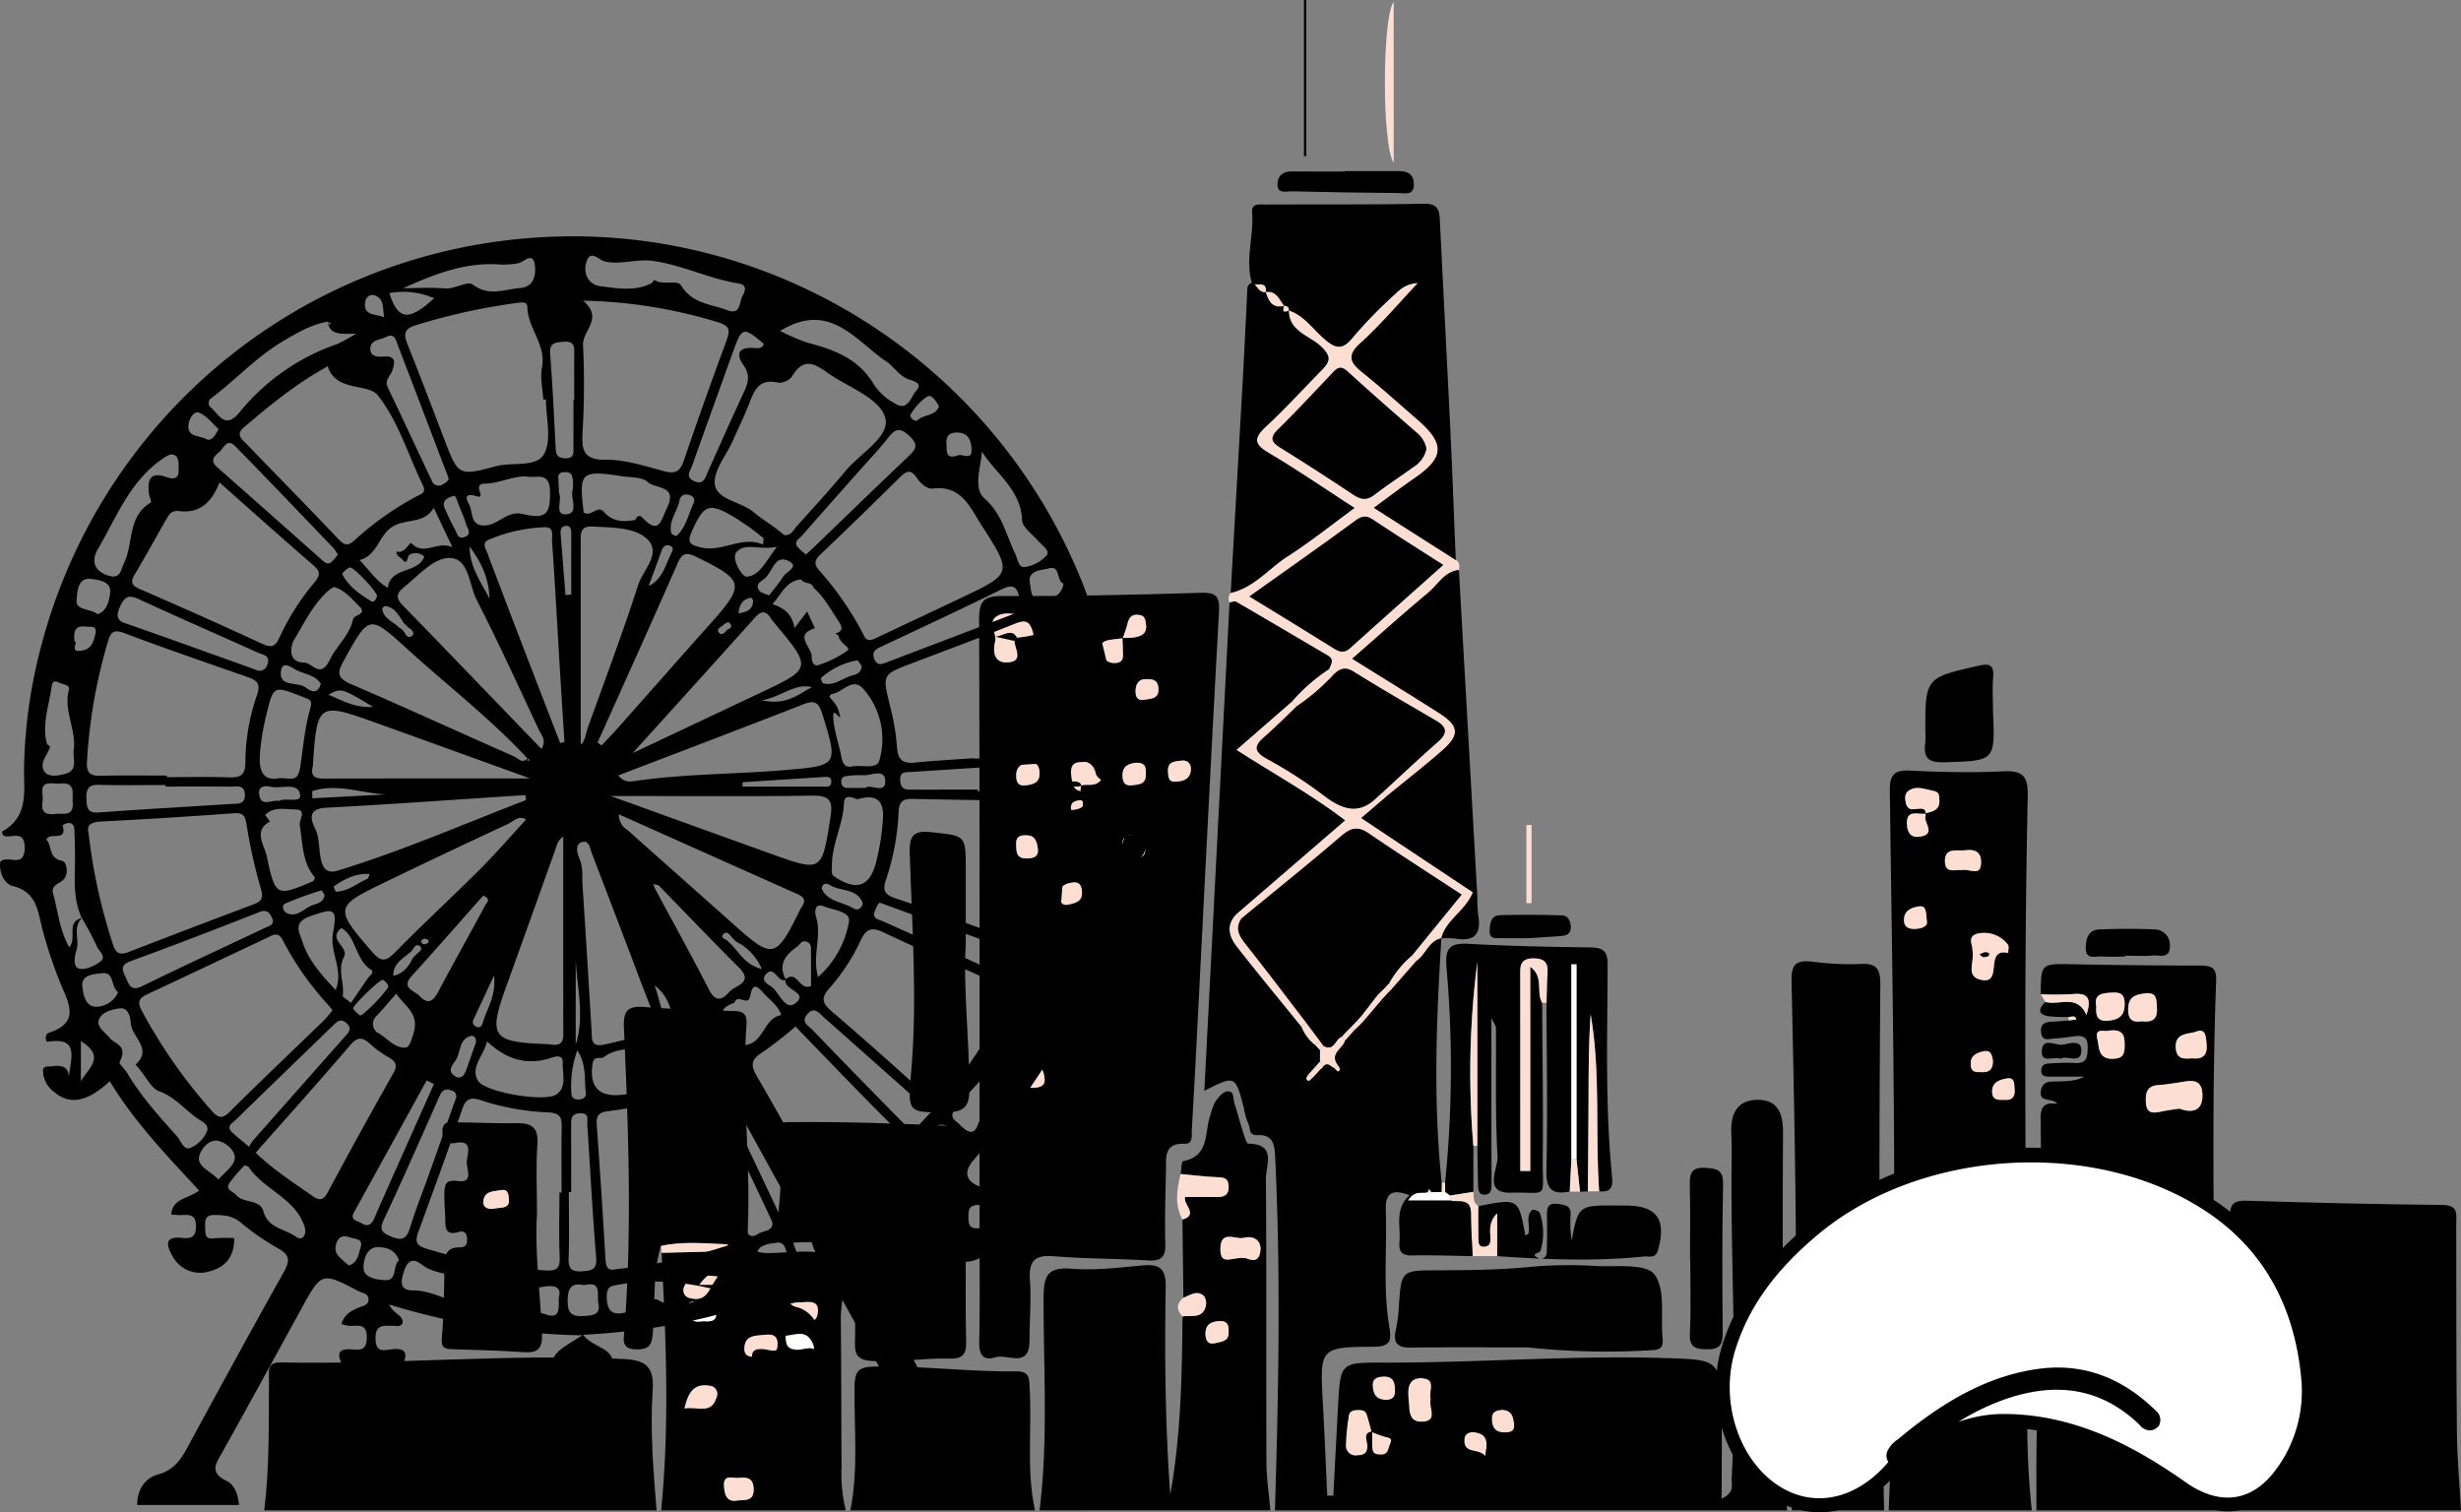 <svg id="Layer_1" data-name="Layer 1" xmlns="http://www.w3.org/2000/svg" viewBox="0 0 533.258 327.698">
  <rect x="0" y="0" width="533.258" height="327.698" fill="#808080" stroke="none"/>
  <defs>
    <style>
      .cls-1 {
        fill: #fdded3;
      }

      .cls-2 {
        fill: #fefefd;
      }

      .cls-3 {
        fill: #fff;
      }
    </style>
  </defs>
  <title>chicago</title>
  <path d="M1069,681c2.118-51.932.911-103.872.241-155.809-.044-3.439.8-4.664,4.395-4.482,6.646.336,13.328.468,19.972.164,4.2-.192,5.613.716,5.514,5.328-.964,44.615-.4,89.236-.076,133.855A174.091,174.091,0,0,0,1100,681Zm7.952-151.051c1.609-.354,3.182-.7,3.022-2.934-.073-1.021-.007-1.691-1.451-1.949-1.748-.312-3.4-1.142-5.11-.065-1.01.636-.915,1.7-.715,2.658.543,2.59,2.84.67,4.056,1.533.2.139.2.555.286.843-1.675.273-4.32-1.093-4.085,2.412.116,1.724.868,2.868,2.767,2.58,3.75-.568.679-3.1,1.257-4.593A1.246,1.246,0,0,0,1076.952,529.949Zm10.184,29.64c.569,2.63-1.758,5.905,2.209,6.515,4.386.674.321-7.064,5.55-5.876-.017-.628.224-1.475-.093-1.846a6.492,6.492,0,0,0-6.1-2.432C1085.707,556.393,1087.268,558.58,1087.136,559.589Zm-2.416-17.32c1.828-.417,4.318,1.643,4.287-1.8-.021-2.278-1.521-2.74-3.366-2.5-1.77.231-4.481-.739-4.466,2.375C1081.188,543.179,1083.595,542.053,1084.72,542.27Zm9.366,49.774c1.663.188,2.346-.73,2.183-2.345-.108-1.064.122-2.6-1.717-2.286-1.695.29-3.3.935-3.139,3.1C1091.529,592.13,1092.791,592.11,1094.086,592.044Zm-16.8-38.45c-.248-2.3-.047-3.719-1.822-3.444-1.684.261-3.177.951-3.155,3.007.015,1.433.956,1.871,2.292,1.854C1076.382,554.988,1077.372,554.3,1077.282,553.594Zm18.752,52.246c.032-1.708-.55-2.935-2.482-2.932-1.176,0-2.518.086-2.125,1.821.3,1.344.241,3.107,2.425,3.085C1095.22,607.8,1096.072,607.34,1096.035,605.84Zm-4.46-22.318c-.221-1.188-.421-2.366-2.146-1.964-1.588.37-2.783.982-2.66,2.943.114,1.813,1.39,1.5,2.521,1.549C1091.066,586.124,1091.61,585.1,1091.575,583.522Z" transform="translate(-659.742 -353.727)"/>
  <path d="M1102,648.015c-.812-2.31.369-3.012,2.426-3.01,2.289,0,4.577,0,7.006,0-.354-1.417-1.216-.979-1.8-.993-7.843-.19-9.514-2.448-7.807-10.205.343-1.56,1.107-1.807,2.366-1.8,1.646.011,3.292,0,5.726,0a6.608,6.608,0,0,0-5.324-1.182c-2.144.225-3.224-.436-2.571-2.764,3.283.371,7.3-2.358,9.573,2.276.974-4.168.975-4.205-2.692-4.288-2.315-.052-4.633.028-6.949.05.006-9.962.1-19.924-.044-29.884-.039-2.582.718-3.709,3.606-3.3-1.082-1.468-4.119-.08-3.509-2.986.441-2.1,2.1-1.8,3.519-1.855,1.955-.081,3.915-.02,5.89-1.052q-3.736,0-7.472,0c-1.042,0-2.058-.059-1.884-1.546.122-1.041.842-1.277,1.741-1.3a48.353,48.353,0,0,1,5.468-.125c2.744.245,2.8-1.349,2.841-3.367.054-2.486-1.291-2.661-3.188-2.366a39.672,39.672,0,0,1-3.958.432c-1.207.065-2.782.788-2.961-1.423-.153-1.894,1.022-2.17,2.492-2.222,1.16-.041,2.316-.164,3.474-.251l1.674-.215c-.263-1.063-1.067-.5-1.664-.552a34.658,34.658,0,0,1-4.282-.148c-2.546-.39-2.213-1.652-.756-3.107,2.994.828,6.9-1.782,8.884,2.822,1.111-3.309.559-4.881-2.957-4.52a67.328,67.328,0,0,1-6.928.038c.031-6.707.03-6.636,6.982-6.5,9.157.173,18.317.284,27.475.282,2.373,0,3.65.337,3.545,3.2-1.384,38.122.079,76.242.193,114.363A1.81,1.81,0,0,1,1140,681h-39c.026-10.354-.225-20.716.991-31.032l7.452-.5-.032-1.456Zm29.988-54.065c3.338,1.244,5.151.024,4.975-3.235-.192-3.564-2.882-2.768-5.178-2.409-1.459.228-2.925.453-4.4.55-2.523.166-2.776,1.816-2.663,3.8.147,2.567,1.759,2.273,3.511,1.893C1129.519,594.268,1130.833,594.128,1131.984,593.95Zm2.7-10.9c2.174.269,3.43-.553,3.194-3.006-.141-1.461-.13-3.611-2.208-2.794-1.622.638-4.664.122-4.477,3.494C1131.331,583.2,1132.849,583.213,1134.686,583.051Zm-20.71-11.184c-.163,2.028.252,3.266,2.646,3.031,2.368-.232,3.517-1.189,3.5-3.681-.014-1.964-.808-2.519-2.661-2.407C1115.341,568.938,1113.38,568.992,1113.976,571.867Zm9.909,3.157c2.163.26,3.421-.4,3.224-2.926-.132-1.7.1-3.388-2.472-3.119-2.159.225-3.736.726-3.759,3.455C1120.858,574.751,1121.865,575.321,1123.884,575.024Zm-7.535,2.091c-.429.168-2.819-.742-2.16,1.709.444,1.65.043,4.415,3.362,4.334,2.361-.058,2.567-1.155,2.566-3.045C1120.117,577.961,1119.677,576.541,1116.35,577.115Zm3.72,31.333c.079-1.267-.021-2.547-2.291-2.521-3.351.039-1.452,2.725-2.057,4.048-.73,1.6.858,1.985,2.263,1.987C1120.308,611.964,1120.029,610.292,1120.07,608.448Zm5.491,28.373c-1.837.7-4.717-1.4-4.663,2.682.03,2.277.279,3.733,3.194,3.672,2.874-.061,3.436-1.18,2.641-3.63-1.771-.432-1.452,2.883-3.392,1.907a2.486,2.486,0,0,1-1.024-1.581C1121.75,637.159,1125.105,638.917,1125.561,636.821Zm-11-29.721c-.2.275-.45.473-.458.68a2.574,2.574,0,0,0,.269.844c.183-.163.5-.315.516-.493A3.259,3.259,0,0,0,1114.563,607.1Z" transform="translate(-659.742 -353.727)"/>
  <path d="M803,681c1.65-16.6,1.205-33.206.377-49.821-.1-1.993-.177-3.987-.265-5.98l13.923-.352c.629-.013,1.316-.074,1.121-.924-.06-.263-.7-.393-1.074-.583-4.713-.187-9.434-.653-14.115.37-1.871,6.06-1.184,12.374-1.747,18.561-.228,2.5-.39,3.868-3.5,3.848-3.36-.022-2.856-2-2.7-3.928,1.723-21.973.883-43.946-.086-65.911-.157-3.558.9-4.621,4.4-4.349,6.47.5,12.968.708,19.458.872,2.211.056,2.852.849,2.7,3-1.019,14.5.87,28.988.309,43.436-.224,5.766,1.3,6.158,5.968,5.973,4.595-.182,10.58-.991,13.453,1.436,2.715,2.294.659,8.478.708,12.948.116,10.661.093,21.323.162,31.985A33.517,33.517,0,0,0,843,681Zm21.353-33.164c1.365-.67,3.73.161,3.862-2.647.1-2.218-1.192-2.387-2.832-2.21-1.927.208-4.218.018-4.337,2.837C820.946,648.155,822.889,647.592,824.353,647.836Zm-16.287,11.082c2.747-.487,5.791,1.391,6.914-2.361a1.779,1.779,0,0,0-1.5-2.553C810.124,653.46,808.876,655.413,808.066,658.919Zm11.515,19.935c1.914-.089,3.54.054,3.466-2.517-.073-2.516-1.635-2.523-3.309-2.363-1.225.117-3.257-.889-3.116,1.749C816.73,677.751,817.3,679.318,819.581,678.854Zm13.163-38.63c1.495-.551,3.889.845,4.2-2.1.235-2.211-1.146-2.357-2.779-2.246-1.929.131-4.234-.214-4.53,2.55C829.348,641.109,831.649,639.679,832.744,640.224Zm-17.473-9.895c-3.258-.27-5.968-.985-7.249,2.146a1.746,1.746,0,0,0,1.375,2.561C813.074,635.911,813.372,632.8,815.271,630.329Zm13.748,12.841c.425,3.662,2.365,4.521,5.452,3.954,1.533-.281,1.982-.907,1.368-2.294C834.252,641.246,831.46,643.5,829.019,643.17Zm-17.049-3.14c1.7.065,3.144.223,3-2.168-.142-2.363-1.755-2.2-3.125-1.945-1.059.2-3.013-.943-3.109,1.28S809.883,640.437,811.97,640.029Z" transform="translate(-659.742 -353.727)"/>
  <path d="M1142,681c.316-21.153.687-42.305.884-63.459.026-2.808.747-3.719,3.62-3.631,14.151.433,28.306.783,42.463.912,3.564.032,3,2.114,3,4.233.031,14.994-.01,29.989.145,44.982.059,5.657.577,11.309.886,16.963Z" transform="translate(-659.742 -353.727)"/>
  <path d="M885,681c1.893-15.256.842-30.58.873-45.87.009-4.617.549-6.906,5.979-6.485,5.1.395,10.3-.232,15.427-.711,3.766-.352,5.12.684,5.05,4.77-.257,14.946-.1,29.9.983,44.888,2.311-12.793,2.549-25.691,2.663-38.6,1.8-.342,4.163.564,4.973-2.011a2.8,2.8,0,0,0-.277-2.349c-1.482-1.492-3.012-.233-4.5.292l-.215-16.936c3.65-1.062-.02-3.411.6-4.9,2.549,0,4.823-.014,7.1,0,1.651.014,2.41-.73,2.317-2.418-.084-1.53-.9-1.805-2.286-1.856-2.711-.1-5.412-.446-8.118-.691.162-.967.178-2.724.509-2.785,5.944-1.106,4.566-6.429,5.977-10.113a12.327,12.327,0,0,1,1.036-2.783c.65-.911,1.583-2.1,2.52-2.223,1.617-.218,1.294,1.556,1.614,2.567.648,2.051,1.187,4.137,1.846,6.184.3.928.765,2.573,1.172,2.578,6.184.079,3.782,4.688,3.8,7.534.145,20.491.034,40.985.113,61.477.013,3.478.552,6.954.848,10.431Zm44.485-54.667c.5-.072,2.977,1.715,3.366-1.564.271-2.279-1.534-3.358-3.6-2.817-1.775.464-5.058-1.862-5.068,2.431C924.171,628.178,926.716,626.012,929.485,626.333Zm-3.525,15.89c.084-1.335-.307-2.286-1.864-2.228-1.846.068-3.209.658-3.142,2.867.043,1.405.616,2.275,2.1,1.913C924.4,644.443,926.153,644.382,925.96,642.223Z" transform="translate(-659.742 -353.727)"/>
  <path d="M717,681c1.175-9.432.943-18.915,1.028-28.387.016-1.771-.465-3.724,2.524-3.663,24.762.5,49.492-1.94,74.275-.743,5.039.243,6.678,1.793,6.337,6.9-.577,8.621.154,17.271.836,25.891Z" transform="translate(-659.742 -353.727)"/>
  <path d="M1048,681c1.628-38.254.765-76.509-.064-114.761-.082-3.775,1.236-4.5,4.534-4.125a62.122,62.122,0,0,0,10.456.495c3.668-.21,4.274,1.3,4.249,4.611-.17,22.793-.259,45.588-.117,68.382.094,15.134.613,30.266.942,45.4Z" transform="translate(-659.742 -353.727)"/>
  <path d="M844,681c1.785-8.9.783-17.91.914-26.867.045-3.111.716-4.2,4.084-4.28,10.325-.252,20.576,1.18,30.876,1.023,3.075-.047,2.865,1.648,2.985,3.786.492,8.776-.742,17.627,1.141,26.339Z" transform="translate(-659.742 -353.727)"/>
  <path d="M871.994,620.426c0-44.1.06-88.2-.1-132.3-.014-4.074.872-5.273,5.113-5.253,14.315.068,28.635-.269,42.946-.694,3.4-.1,4.1.854,3.921,4.168-1.736,31.4-3.286,62.807-4.9,94.212q-.46,8.973-.985,17.943c-.072,1.25.365,3.132-1.576,3.062-4.55-.163-3.965,3.012-4.024,5.763-.114,5.327-.294,10.66-.139,15.981.086,2.947-1.014,3.7-3.778,3.534-6.811-.4-13.653-.355-20.448-.91-4.313-.353-5.4,1.263-5.11,5.3.31,4.3-.1,8.651-.094,12.98.006,6.162-4.753,2.818-7.34,3.622-2.791.867-3.613-.643-3.555-3.428C872.1,636.413,871.992,628.418,871.994,620.426Zm31.029-128.384c-.8.095-1.608.175-2.409.287-1.411.2-2.68.51-2.183,2.446.41,1.6,1.16,2.755,3.033,2.615,2.092-.156,1.533-1.751,1.569-2.985.024-.813-.057-1.63-.091-2.445a20.4,20.4,0,0,0,2.481-.108c1.568-.252,2.9-.756,2.633-2.821-.135-1.039-.194-1.9-1.56-2.06-2.193-.249-2.256,1.389-2.681,2.77C903.577,490.514,903.289,491.275,903.023,492.042Zm-9.071,31.9c1.343-.44,2.972.418,4.35-1.17-.358-.408-.989-.8-1.1-1.3-.7-3.321-3.253-2.8-5.552-2.733-1.26.035-2.177.54-2.261,2.035-.213,3.788,3.315,1.374,4.52,2.778.1.111.085.313.124.474-1.563.568-4.367-.889-4.119,2.631.134,1.894,1.133,2.813,2.859,2.489,3.59-.673.612-3.164,1.155-4.71A1.685,1.685,0,0,0,893.952,523.939ZM880.081,491.9a27.62,27.62,0,0,0,3.878-.662c1.2-.373,1-1.562.968-2.547-.031-.92-.436-1.773-1.424-1.616-2.608.416-5.414-1.235-7.742.178-2.151,1.306.069,3.641-.388,5.5-.6,2.45-.052,4.745,2.848,4.493,3.384-.294,1.365-2.937,1.344-4.657Q879.819,492.244,880.081,491.9ZM882.3,534.74c-1.509-.086-2.419.256-2.373,1.838.043,1.508-.069,3.112,2.064,3.146,1.322.021,2.849-.134,2.645-1.987C884.479,536.315,884.095,534.754,882.3,534.74Zm3.769,52.7c-.143-1.954-.955-3.1-2.791-3.035-1.323.05-2.223.779-1.9,2.279.315,1.459.551,3.013,2.729,2.746C885.508,589.253,886.282,588.727,886.069,587.435ZM882.754,519c-1.667.177-2.823.83-2.815,2.767.006,1.365.364,2.313,1.959,2.142,1.765-.189,3.287-.591,3.082-2.949C884.853,519.487,884.2,518.859,882.754,519Zm22.154,15.808c-1.245-.1-2,.416-1.948,1.945.05,1.627.348,3.012,2.356,2.985,1.366-.019,2.76-.256,2.537-2.141C907.663,535.993,906.9,534.822,904.908,534.806Zm-14.105,15c2.428-.384,3.563-.974,3.379-3-.141-1.552-.824-2.043-2.238-1.82-1.663.262-2.828,1.06-2.731,2.916C889.289,549.369,890.241,549.865,890.8,549.8Zm15.069-30.787c-1.386.178-2.92.535-2.9,2.766.011,1.349.474,2.285,1.956,2.1,1.386-.17,3.087-.1,3.1-2.236C908.04,520.341,908.2,518.912,905.871,519.017Zm2.254-18.117c-1.074-.087-2.268.486-2.319,2.413-.034,1.29.256,2.335,1.914,2.031,1.4-.256,3.108-.118,3.034-2.323C910.711,501.712,910.286,500.792,908.125,500.9Zm-12.139,39.21c1.4-.129,3.187.3,3.047-2.081-.064-1.091.239-2.7-1.5-2.428-1.416.22-3.485.008-3.563,2.478C893.923,539.566,894.515,540.221,895.986,540.11Zm18.644-17.018c1.6-.087,2.962-.6,3.152-2.413.14-1.338-.587-2.3-2.008-2.132-1.369.163-3.1.128-2.94,2.362C912.917,522.1,912.884,523.3,914.63,523.092Z" transform="translate(-659.742 -353.727)"/>
  <path d="M869.025,622.5c0,7.32-.117,14.643.059,21.959.067,2.8-.8,3.749-3.616,3.663-5.647-.173-11.261.91-16.945.5-2.742-.2-3.615-1.195-3.524-3.952.192-5.816-.236-11.658.084-17.463.219-3.97-1.311-4.937-4.9-4.529-2.965.337-5.994.091-8.97.363-2.694.246-3.574-.776-3.218-3.366.933-6.776,1.463-13.566.129-20.359-.432-2.2.849-2.416,2.566-2.433,11.983-.115,23.95.267,35.916.875,2.572.131,2.414,1.565,2.409,3.279-.018,7.154-.008,14.309-.008,21.463Z" transform="translate(-659.742 -353.727)"/>
  <path d="M1003.809,611.894l-1.707.051-.753-7.033V562.686l-1.116,0q0,21.131,0,42.262l-.357,6.983c-3.638.674-5.149-.324-5.051-4.517.284-12.121.052-24.254.022-36.382.066-2.162.061-4.33.218-6.486.149-2.05-.546-3.076-2.74-3.15-2.038-.069-3.17.507-3.166,2.736q.034,21.659.012,43.319l2.151,0V563.206c3.062,2.249,1.173,5.4,2.578,7.806.058,11.146.25,22.293.133,33.437-.1,9.452,1.5,7.534-6.93,7.718-6.105.133-2.715-5.251-2.864-7.836-.537-9.291-.281-18.628-.349-27.948,0-.291-.265-.579-.988-2.06,0,9.321,0,17.459,0,25.6,0,3.495.037,6.989.034,10.484,0,1.021-.095,2.129-1.431,2.185-1.382.058-1.472-1.049-1.494-2.073-.062-2.827-.1-5.654-.155-8.481V562.188A189.22,189.22,0,0,0,978.995,602q0,4.994,0,9.988l-5.077.807-1.028-.75q-.008-1.036-.017-2.072a247.948,247.948,0,0,0,.291-46.783c-.343-4.063.818-5.165,4.767-4.946,8.786.488,17.594.661,26.4.784,2.661.037,3.754.689,3.749,3.639-.024,15.116-.551,30.247.9,45.337.186,1.93.57,4.269-2.728,3.859-.885-12.763.359-25.632-1.837-38.34-.455,6.313-.436,12.615-.46,18.916C1003.925,598.923,1003.858,605.409,1003.809,611.894Z" transform="translate(-659.742 -353.727)"/>
  <path d="M990.882,645.694c-8.482,0-16.965-.075-25.446.041-2.939.04-3.878-1.042-3.233-3.862a31.728,31.728,0,0,0,.643-4.941c.532-7.929.514-7.917,8.281-7.942,6.817-.022,13.621-.072,20.43-.765a93.373,93.373,0,0,1,13.959-.17c4.417.215,10.836-.611,12.709,1.832,2.465,3.213,1.3,9.18,1.784,13.954.269,2.659-1.578,2.375-3.2,2.5A157.725,157.725,0,0,1,990.882,645.694Z" transform="translate(-659.742 -353.727)"/>
  <path d="M776.1,616.86c-.543,8.163.715,16.949,1.077,25.769.145,3.538-1.013,4.316-4.176,4.089-4.983-.358-9.986-.459-14.981-.629-1.615-.055-2.754-.046-2.543-2.426.439-4.969.493-9.976.567-14.97.037-2.487.029-4.755,3.452-4.687,1.381.028,1.516-.971,1.44-2.055-.073-1.037-.7-1.6-1.629-1.308-3.38,1.059-3.04-1.246-3.094-3.271-.048-1.832-.266-3.67-.171-5.493.09-1.742.54-2.558,2.951-2.228,3.584.491,1.71-2.761,1.893-4.32.191-1.636,1.325-4.644-2.311-3.965-2.386.446-2.951-.254-2.959-2.43-.01-2.453,1.654-2.035,3.092-2.017,4.332.054,8.666.274,12.995.192,3.324-.063,4.739,1,4.483,4.613C775.84,606.518,776.1,611.353,776.1,616.86Zm-6.076-2.868c-.017-1.664-.29-2.659-1.657-2.387-1.53.3-3.577.1-3.876,2.287-.218,1.592,1.215,1.981,2.322,1.731C768.055,615.341,770.012,615.685,770.019,613.992Z" transform="translate(-659.742 -353.727)"/>
  <path d="M869.006,558.364c-.575,9.134.727,20.088.791,31.075.022,3.744-.791,5.259-4.866,5.291-8.157.064-8.567.272-7.816-7.938,1.479-16.161.238-32.275-.252-48.4-.123-4.036,1.229-4.709,4.8-4.329,7.334.78,7.348.632,7.343,7.951C869,546.845,869.006,551.673,869.006,558.364Z" transform="translate(-659.742 -353.727)"/>
  <path class="cls-1" d="M926.414,482.194c5.068-1.137,8.227-5.288,12.344-7.922,4.839-3.1,9.34-6.722,14.477-10.475-6.454-4.175-12.4-8.265-18.6-11.936-3.239-1.919-3.247-3.226-.587-5.7,4.228-3.926,8.12-8.212,12.174-12.326,1.857-1.884,1.93-3.031-.348-5.134-2.479-2.289-6.876-3.186-6.882-7.731,3.308,1.093,5.206,4,7.665,6.139,2.257,1.968,3.813,2.661,6.071-.1a99.069,99.069,0,0,1,8.915-9.217c1.269-1.193,2.585-2.614,5.361-2.757-4.366,4.622-8.135,9.13-12.46,13.019-3.154,2.837-2.1,4.342.521,6.45,4.02,3.233,7.849,6.7,11.752,10.08,6.123,5.3,5.954,8.277-.615,12.789-2.736,1.879-5.372,3.905-8.766,6.386l17.756,11.311c.889.514.843,1.319.676,2.163-3.134.345-4.51,3.134-6.6,4.875-5.474,4.561-10.775,9.33-16.526,14.348,6.445,4.022,12.568,7.806,18.653,11.652,4.566,2.885,4.787,4.817.749,8.334-3.869,3.37-7.922,6.528-11.895,9.779l-.931-.8c4.006-3.673,7.957-7.408,12.04-10.994,2.126-1.868,1.875-3.184-.437-4.536-5.968-3.49-11.97-6.931-17.826-10.6-1.825-1.144-2.984-.713-4.284.515l-1.079-1.1c.378-1.022,1.215-2.053-.284-2.932-6.617-3.879-13.213-7.794-19.846-11.643-.336-.2-.951.091-1.436.153A1.946,1.946,0,0,1,926.414,482.194Zm4.053.78c6.5,3.991,12.42,7.577,18.28,11.254,1.293.812,2.286,1.057,3.532-.064,6.586-5.931,13.217-11.813,20.181-18.022-5.477-3.513-10.378-6.578-15.184-9.786-1.457-.972-2.366-.9-3.815.169C946.11,471.931,938.632,477.162,930.467,482.975Zm38.355-31.988a5.814,5.814,0,0,0-1.908-3.33c-5.1-4.441-10.2-8.884-15.19-13.452-1.719-1.575-2.509-.45-3.566.663-3.771,3.969-7.5,7.984-11.4,11.819-1.77,1.738-1.758,2.711.4,4.041,5.352,3.3,10.619,6.736,15.86,10.21,1.574,1.043,2.857,1.273,4.467.044,2.763-2.11,5.674-4.025,8.5-6.049A6.184,6.184,0,0,0,968.822,450.987Z" transform="translate(-659.742 -353.727)"/>
  <path d="M980.065,615.04c.165-.019.332-.027.5-.057,8.208-1.552,8.208-1.552,9.683,6.46.233-.143.6-.236.663-.427.536-1.679-.759-3.681.847-5.116.21-.188,1.5.265,1.628.643a13.256,13.256,0,0,1,.134,8.261c-.165.534-2.45.535-.405,1.558a1.263,1.263,0,0,0,1.774-1.161q.138-3.982.055-7.971c-.034-1.7.11-2.925,2.383-2.619,1.641.221,2.906.393,2.734,2.537a23.1,23.1,0,0,0,.243,5.34c1.482-7.578,1.482-7.578,9.663-7.543l1.994.009c6.814.031,8.885,2.948,7.076,9.556-.558,2.04-1.924,1.365-3.093,1.485-10.6,1.09-21.193.657-31.788-.074v-9.267c-1.794,1.727-1.542,3.544-1.463,5.346.037.846-.039,1.7-1.115,1.864-1.538.231-1.478-.933-1.5-1.888C980.035,619.664,980.064,617.352,980.065,615.04Z" transform="translate(-659.742 -353.727)"/>
  <path d="M1091.587,507.869c.47,10.841.466,10.7-10.616,11.034-3.4.1-4.5-.978-4.058-4.159a18.135,18.135,0,0,0,.016-2.491c0-11.68.005-11.643,11.469-14.256,2.24-.511,3.45-.369,3.23,2.4C1091.432,502.873,1091.587,505.377,1091.587,507.869Z" transform="translate(-659.742 -353.727)"/>
  <path d="M1025.939,626.538c0-5.327.091-10.656-.039-15.979-.062-2.551.3-3.974,3.448-3.768,2.581.169,3.813.515,3.753,3.569-.211,10.656-.186,21.319-.075,31.978.028,2.673-.528,3.815-3.509,3.772-2.751-.04-3.749-.654-3.6-3.592.26-5.315.074-10.652.074-15.98Z" transform="translate(-659.742 -353.727)"/>
  <path d="M1120.209,561.008c-1.665,0-3.336.1-4.992-.029-1.433-.108-3.608.905-3.522-2.017.06-2.046.667-3.759,2.966-3.843,3.989-.145,7.993-.176,11.978,0a3.352,3.352,0,0,1,3.274,3.7c-.014,2.756-2.282,1.828-3.719,1.954-1.981.174-3.989.044-5.986.044Z" transform="translate(-659.742 -353.727)"/>
  <path class="cls-1" d="M993.9,571.012c-1.4-2.406.484-5.558-2.578-7.806v44.252l-2.151,0q0-21.659-.012-43.319c0-2.229,1.128-2.8,3.166-2.736,2.194.074,2.889,1.1,2.74,3.15-.156,2.156-.152,4.323-.218,6.486Q994.372,571.045,993.9,571.012Z" transform="translate(-659.742 -353.727)"/>
  <path d="M991.039,557.022c-2.326,0-3.989.053-5.648-.018-1.212-.052-2.953.5-2.873-1.656.055-1.488.272-3.264,2.243-3.317,4.477-.12,8.961-.093,13.438.046,1.318.041,1.861,1.2,1.906,2.513.055,1.609-1.034,1.89-2.268,1.979C995.352,556.749,992.865,556.9,991.039,557.022Z" transform="translate(-659.742 -353.727)"/>
  <path class="cls-1" d="M978.995,602a189.22,189.22,0,0,1,.861-39.811v39.845Q979.425,602.018,978.995,602Z" transform="translate(-659.742 -353.727)"/>
  <path class="cls-1" d="M1003.809,611.894c.049-6.486.117-12.971.142-19.457.024-6.3.005-12.6.46-18.916,2.2,12.709.952,25.578,1.837,38.34Z" transform="translate(-659.742 -353.727)"/>
  <path class="cls-1" d="M915.563,608.132c2.705.245,5.407.592,8.118.691,1.386.051,2.2.326,2.286,1.856.093,1.689-.666,2.432-2.317,2.418-2.274-.019-4.548,0-7.1,0-.616,1.485,3.053,3.834-.6,4.9C914.224,614.767,914.721,611.456,915.563,608.132Z" transform="translate(-659.742 -353.727)"/>
  <path class="cls-1" d="M980.065,615.04c0,2.311-.03,4.623.012,6.934.017.955-.042,2.119,1.5,1.888,1.076-.162,1.152-1.018,1.115-1.864-.079-1.8-.331-3.618,1.463-5.346v9.267l-5.315-.009c-.132-3.072-.377-6.144-.367-9.215.012-3.516-2.716-2.351-4.5-2.832l-.053-1.072,5.077-.807C979.123,613.084,978.852,614.323,980.065,615.04Z" transform="translate(-659.742 -353.727)"/>
  <path class="cls-1" d="M991.61,532.463v16.965l-1.126.01V532.52Z" transform="translate(-659.742 -353.727)"/>
  <path class="cls-1" d="M916.173,634.925c1.487-.525,3.016-1.784,4.5-.292a2.8,2.8,0,0,1,.277,2.349c-.809,2.574-3.171,1.668-4.973,2.011C914.619,637.568,914.609,636.208,916.173,634.925Z" transform="translate(-659.742 -353.727)"/>
  <path class="cls-1" d="M817.035,624.848l-13.923.352-.145-1.489c4.681-1.023,9.4-.558,14.115-.369Q817.058,624.1,817.035,624.848Z" transform="translate(-659.742 -353.727)"/>
  <path d="M1106.223,583.157c-1.452-.607-4.062,1.02-4.063-1.485,0-3.427,3.017-1.3,4.586-1.57,1.282-.223,3.972-1.218,3.99,1.157C1110.762,584.56,1107.629,582.228,1106.223,583.157Z" transform="translate(-659.742 -353.727)"/>
  <path class="cls-1" d="M1101.952,626.1c2.317-.021,4.634-.1,6.949-.05,3.667.083,3.666.12,2.692,4.288-2.269-4.634-6.29-1.9-9.573-2.276Z" transform="translate(-659.742 -353.727)"/>
  <path class="cls-1" d="M1101.94,569.175a67.328,67.328,0,0,0,6.928-.038c3.516-.362,4.068,1.211,2.957,4.52-1.982-4.6-5.89-1.995-8.884-2.822Z" transform="translate(-659.742 -353.727)"/>
  <path class="cls-1" d="M1102,648.015h7.415l.032,1.456-7.452.5Q1101.993,648.991,1102,648.015Z" transform="translate(-659.742 -353.727)"/>
  <path class="cls-1" d="M1001.349,604.913l.753,7.032-2.226-.012.357-6.983Z" transform="translate(-659.742 -353.727)"/>
  <path class="cls-1" d="M972.871,609.971q.008,1.036.017,2.072a3.284,3.284,0,0,1-.814-.012q.026-1.03.053-2.059A2.468,2.468,0,0,0,972.871,609.971Z" transform="translate(-659.742 -353.727)"/>
  <path class="cls-1" d="M1107.978,574.09c.6.056,1.4-.511,1.664.552l-1.674.215A6.03,6.03,0,0,0,1107.978,574.09Z" transform="translate(-659.742 -353.727)"/>
  <path class="cls-1" d="M959.165,527.177l-4.464,3.808,24.2,16.094c-1.664,4.095-5.816,5.915-6.854,9.964-2.75.6-3.355,3.569-5.42,4.928l-.913-1.223,10.731-13.166c-6.857-4.5-13.567-8.785-20.132-13.278-2.4-1.639-3.925-1.165-6.015.631-7.059,6.065-14.33,11.882-21.52,17.794l-1.064-1,23.465-20.238c-7.421-5.648-15.353-10-23.549-15.267l12.076-10.512,1.059,1.033c-2.387,2.269-4.7,4.622-7.181,6.783-2.323,2.023-1.891,3.168.668,4.621a99.662,99.662,0,0,1,12.038,7.726c4.134,3.211,7.911,4.718,12.084.366Z" transform="translate(-659.742 -353.727)"/>
  <path class="cls-1" d="M941.739,576.242c-4.682-5.783-9.431-11.514-14.012-17.376-1.743-2.23-2.41-4.757-.009-7.136l1.064,1c-1.546,2.23-.461,3.885.982,5.705,4.4,5.549,8.656,11.211,12.969,16.829Z" transform="translate(-659.742 -353.727)"/>
  <path class="cls-1" d="M969.773,656.909c-.507,1.807,1.664,4.627-1.664,4.884-3.437.266-2.905-2.777-3.171-4.979-.288-2.39.128-4.663,3.007-4.446C971.161,652.611,969.188,655.434,969.773,656.909Z" transform="translate(-659.742 -353.727)"/>
  <path class="cls-1" d="M957.051,663.931c-1.9.276-1.155,1.624-1.048,2.668.164,1.6-.293,2.438-2.123,2.5a2.144,2.144,0,0,1-2.515-2.341,49.7,49.7,0,0,1,.626-6.251c.134-1.033,1-1.22,1.853-1.261.84-.04,1.729.01,2.052.975.415,1.243.721,2.523,1.074,3.786Z" transform="translate(-659.742 -353.727)"/>
  <path class="cls-1" d="M962.005,654.54c.171,1.605-.238,2.6-2.115,2.519-1.933-.079-2.558-1.21-2.712-2.88-.138-1.5.644-2.054,2.038-2.173C961.14,651.842,962,652.725,962.005,654.54Z" transform="translate(-659.742 -353.727)"/>
  <path class="cls-1" d="M985.264,659.205c2.153.127,2.417,1.657,2.567,3.175.175,1.771-1.189,1.758-2.339,1.726-1.915-.053-2.513-1.324-2.495-3.03C983.014,659.462,984.176,659.3,985.264,659.205Z" transform="translate(-659.742 -353.727)"/>
  <path class="cls-1" d="M981.569,669.25c-1.447-1.806-4.752-.313-4.515-3.65.109-1.532,1.5-1.688,2.618-1.448C982.386,664.734,981.967,666.722,981.569,669.25Z" transform="translate(-659.742 -353.727)"/>
  <path class="cls-1" d="M939.709,505.714a38.114,38.114,0,0,1,8.021-7.008l1.079,1.1a45.945,45.945,0,0,1-8.041,6.939Z" transform="translate(-659.742 -353.727)"/>
  <path class="cls-1" d="M956.97,664.005a24.229,24.229,0,0,0,3.15,1.121c1.017.22,1.3.45.838,1.521-.44,1.02-.386,2.3-1.983,2.279-.86-.01-1.735-.117-1.845-1.121-.14-1.279-.063-2.581-.079-3.874Z" transform="translate(-659.742 -353.727)"/>
  <path class="cls-2" d="M972.074,612.031a3.284,3.284,0,0,0,.814.012l1.028.75.053,1.072h-9.128c1.367-2.328,3.035-1.443,4.264-1.813l.408.048.407-.059Z" transform="translate(-659.742 -353.727)"/>
  <path class="cls-1" d="M945.742,583.741l0-2.461.792-.918c2.3,1.292,2.511-1.524,3.919-1.986l.75.843c-.489,1.772-3.451,2.81-1.571,5.286l-.808.676c-.752-.332-1.39-1.423-2.352-.352Z" transform="translate(-659.742 -353.727)"/>
  <path class="cls-1" d="M966.631,561.972l-5.192,5.929-.7-1.135a21.439,21.439,0,0,1,4.979-6.017Z" transform="translate(-659.742 -353.727)"/>
  <path class="cls-1" d="M959.255,570.243l-3.72,4.369-.753-.81,3.485-4.51Z" transform="translate(-659.742 -353.727)"/>
  <path class="cls-1" d="M944.746,580.234a9.545,9.545,0,0,1-3.007-3.992l.994-.978,3.047,4.077Z" transform="translate(-659.742 -353.727)"/>
  <path class="cls-1" d="M954.738,575.517,953.1,577.1l-.8-.649,1.536-1.6Z" transform="translate(-659.742 -353.727)"/>
  <path class="cls-1" d="M960.953,568.393l-1.7,1.85-.988-.951,1.52-1.5Z" transform="translate(-659.742 -353.727)"/>
  <path class="cls-1" d="M945.919,585.417l-1.688,1.818-1.014-.692L944.8,584.8Z" transform="translate(-659.742 -353.727)"/>
  <path class="cls-1" d="M961.439,567.9a1.776,1.776,0,0,1-.488.492l-1.164-.6.953-1.027Z" transform="translate(-659.742 -353.727)"/>
  <path class="cls-1" d="M944.8,584.8l.941-1.057.733,1.088a1.738,1.738,0,0,1-.56.587Z" transform="translate(-659.742 -353.727)"/>
  <path class="cls-1" d="M949.635,584.505c.3.472.827.973.054,1.417-.109.063-.566-.479-.862-.741Z" transform="translate(-659.742 -353.727)"/>
  <path class="cls-1" d="M944.23,587.234c-.328.257-.772.8-.963.722-.891-.362-.332-.92-.048-1.413Z" transform="translate(-659.742 -353.727)"/>
  <path class="cls-1" d="M953.1,577.1l-.94,1.069-.793-.784.935-.934Z" transform="translate(-659.742 -353.727)"/>
  <path class="cls-1" d="M955.535,574.612q-.4.452-.8.905l-.894-.668.94-1.047Z" transform="translate(-659.742 -353.727)"/>
  <path class="cls-1" d="M952.164,578.165l-.959,1.054-.749-.843.914-1Z" transform="translate(-659.742 -353.727)"/>
  <path class="cls-1" d="M945.745,581.28l-1-1.046,1.033-.893.758,1.021Z" transform="translate(-659.742 -353.727)"/>
  <path class="cls-1" d="M969.92,612.04l-.407.059-.408-.048.25-.725Z" transform="translate(-659.742 -353.727)"/>
  <path class="cls-1" d="M1087.136,559.589c.132-1.009-1.429-3.2,1.562-3.64a6.492,6.492,0,0,1,6.1,2.432c.317.371.077,1.219.093,1.846-5.23-1.187-1.164,6.55-5.55,5.876C1085.378,565.494,1087.7,562.219,1087.136,559.589Zm2.578.5-1.012.422c.273.211.54.582.821.594.405.017,1.063-.12,1.181-.384C1090.937,560.205,1090.443,560.057,1089.714,560.093Z" transform="translate(-659.742 -353.727)"/>
  <path class="cls-1" d="M1084.72,542.27c-1.125-.217-3.532.909-3.545-1.926-.015-3.114,2.7-2.144,4.466-2.375,1.845-.241,3.346.221,3.366,2.5C1089.038,543.913,1086.548,541.853,1084.72,542.27Z" transform="translate(-659.742 -353.727)"/>
  <path class="cls-1" d="M1077.041,530.036c-.09-.288-.09-.7-.286-.843-1.216-.863-3.513,1.057-4.056-1.533-.2-.956-.3-2.023.715-2.658,1.712-1.077,3.362-.247,5.11.065,1.444.258,1.378.928,1.451,1.949.161,2.236-1.413,2.579-3.022,2.934Z" transform="translate(-659.742 -353.727)"/>
  <path class="cls-1" d="M1094.086,592.044c-1.295.066-2.557.086-2.674-1.526-.157-2.169,1.445-2.815,3.139-3.1,1.839-.315,1.609,1.221,1.717,2.286C1096.432,591.314,1095.749,592.232,1094.086,592.044Z" transform="translate(-659.742 -353.727)"/>
  <path class="cls-1" d="M1077.282,553.594c.09.708-.9,1.394-2.685,1.417-1.336.017-2.276-.421-2.292-1.854-.022-2.057,1.471-2.746,3.155-3.007C1077.236,549.874,1077.034,551.291,1077.282,553.594Z" transform="translate(-659.742 -353.727)"/>
  <path class="cls-1" d="M1096.036,605.837c.036,1.5-.816,1.963-2.184,1.977-2.183.022-2.121-1.742-2.425-3.085-.393-1.735.949-1.819,2.125-1.821C1095.484,602.9,1096.067,604.132,1096.036,605.837Z" transform="translate(-659.742 -353.727)"/>
  <path class="cls-1" d="M1076.952,529.949a1.246,1.246,0,0,1,.028.486c-.578,1.494,2.493,4.025-1.257,4.593-1.9.287-2.652-.856-2.767-2.58-.235-3.505,2.41-2.139,4.085-2.412Z" transform="translate(-659.742 -353.727)"/>
  <path class="cls-1" d="M1091.573,583.529c.037,1.568-.507,2.595-2.283,2.521-1.131-.047-2.407.264-2.521-1.549-.123-1.96,1.072-2.573,2.66-2.943C1091.154,581.156,1091.354,582.334,1091.573,583.529Z" transform="translate(-659.742 -353.727)"/>
  <path class="cls-1" d="M1131.984,593.95c-1.151.178-2.465.319-3.75.6-1.752.379-3.364.674-3.511-1.893-.113-1.983.14-3.632,2.663-3.8,1.471-.1,2.937-.322,4.4-.55,2.3-.359,4.986-1.155,5.178,2.409C1137.135,593.974,1135.322,595.194,1131.984,593.95Z" transform="translate(-659.742 -353.727)"/>
  <path class="cls-1" d="M1134.686,583.051c-1.837.162-3.355.149-3.491-2.306-.187-3.372,2.855-2.856,4.477-3.494,2.077-.817,2.067,1.333,2.208,2.794C1138.116,582.5,1136.86,583.32,1134.686,583.051Z" transform="translate(-659.742 -353.727)"/>
  <path class="cls-1" d="M1113.976,571.867c-.6-2.875,1.365-2.929,3.484-3.057,1.853-.112,2.647.443,2.661,2.407.017,2.492-1.132,3.449-3.5,3.681C1114.227,575.133,1113.813,573.9,1113.976,571.867Z" transform="translate(-659.742 -353.727)"/>
  <path class="cls-1" d="M1123.884,575.024c-2.019.3-3.026-.273-3.007-2.59.023-2.729,1.6-3.23,3.759-3.455,2.575-.269,2.34,1.42,2.472,3.119C1127.305,574.62,1126.047,575.284,1123.884,575.024Z" transform="translate(-659.742 -353.727)"/>
  <path class="cls-1" d="M1116.35,577.115c3.328-.574,3.768.847,3.768,3,0,1.89-.205,2.987-2.566,3.045-3.319.081-2.918-2.684-3.362-4.334C1113.531,576.373,1115.921,577.283,1116.35,577.115Z" transform="translate(-659.742 -353.727)"/>
  <path class="cls-1" d="M1120.07,608.448c-.041,1.844.238,3.516-2.085,3.514-1.406,0-2.993-.391-2.263-1.987.605-1.323-1.294-4.009,2.057-4.048C1120.049,605.9,1120.149,607.18,1120.07,608.448Z" transform="translate(-659.742 -353.727)"/>
  <path class="cls-1" d="M1125.561,636.821c-.456,2.1-3.811.338-3.244,3.049a2.486,2.486,0,0,0,1.024,1.581c1.939.976,1.621-2.338,3.392-1.907.795,2.45.233,3.569-2.641,3.63-2.916.062-3.164-1.4-3.194-3.672C1120.845,635.419,1123.724,637.518,1125.561,636.821Z" transform="translate(-659.742 -353.727)"/>
  <path class="cls-1" d="M1114.563,607.1a3.259,3.259,0,0,1,.328,1.031c-.015.177-.334.329-.516.493a2.574,2.574,0,0,1-.269-.844C1114.112,607.573,1114.366,607.374,1114.563,607.1Z" transform="translate(-659.742 -353.727)"/>
  <path class="cls-1" d="M824.353,647.836c-1.464-.244-3.407.319-3.308-2.021.119-2.818,2.41-2.629,4.337-2.837,1.641-.177,2.936-.007,2.832,2.21C828.083,648,825.718,647.166,824.353,647.836Z" transform="translate(-659.742 -353.727)"/>
  <path class="cls-1" d="M808.066,658.919c.81-3.506,2.058-5.459,5.418-4.913a1.779,1.779,0,0,1,1.5,2.553C813.857,660.31,810.813,658.431,808.066,658.919Z" transform="translate(-659.742 -353.727)"/>
  <path class="cls-1" d="M819.581,678.854c-2.278.464-2.851-1.1-2.96-3.131-.141-2.638,1.891-1.632,3.116-1.749,1.675-.16,3.237-.153,3.309,2.363C823.121,678.908,821.495,678.765,819.581,678.854Z" transform="translate(-659.742 -353.727)"/>
  <path class="cls-1" d="M832.744,640.224c-1.094-.545-3.4.885-3.109-1.792.3-2.764,2.6-2.419,4.53-2.55,1.633-.111,3.014.035,2.779,2.246C836.632,641.069,834.239,639.673,832.744,640.224Z" transform="translate(-659.742 -353.727)"/>
  <path class="cls-1" d="M815.271,630.329c-1.9,2.469-2.2,5.582-5.873,4.707a1.746,1.746,0,0,1-1.375-2.561C809.3,629.344,812.013,630.059,815.271,630.329Z" transform="translate(-659.742 -353.727)"/>
  <path class="cls-2" d="M829.019,643.17c2.441.327,5.232-1.924,6.82,1.66.614,1.387.165,2.013-1.368,2.294C831.384,647.69,829.444,646.832,829.019,643.17Z" transform="translate(-659.742 -353.727)"/>
  <path class="cls-2" d="M811.97,640.029c-2.088.408-3.329-.614-3.233-2.832s2.05-1.084,3.109-1.28c1.369-.254,2.983-.418,3.125,1.945C815.114,640.252,813.674,640.094,811.97,640.029Z" transform="translate(-659.742 -353.727)"/>
  <path class="cls-2" d="M817.035,624.848q.023-.752.046-1.506c.375.189,1.015.319,1.075.582C818.352,624.774,817.664,624.835,817.035,624.848Z" transform="translate(-659.742 -353.727)"/>
  <path class="cls-1" d="M929.485,626.333c-2.769-.321-5.314,1.845-5.3-1.951.01-4.292,3.293-1.967,5.068-2.431,2.07-.541,3.874.538,3.6,2.817C932.462,628.047,929.981,626.26,929.485,626.333Z" transform="translate(-659.742 -353.727)"/>
  <path class="cls-1" d="M925.96,642.223c.193,2.159-1.561,2.22-2.911,2.551-1.48.362-2.053-.507-2.1-1.913-.067-2.209,1.3-2.8,3.142-2.867C925.653,639.937,926.044,640.888,925.96,642.223Z" transform="translate(-659.742 -353.727)"/>
  <path class="cls-1" d="M879.566,492.591c.021,1.72,2.04,4.363-1.344,4.657-2.9.252-3.452-2.042-2.848-4.493.457-1.858-1.764-4.193.388-5.5,2.328-1.413,5.134.238,7.742-.178.988-.158,1.392.7,1.424,1.616.034.985.228,2.173-.968,2.547a27.628,27.628,0,0,1-3.878.662c-1.083-1.923-2.421-.675-4.509-.184Z" transform="translate(-659.742 -353.727)"/>
  <path class="cls-1" d="M894.037,524.02c-.039-.16-.028-.362-.124-.473-1.2-1.4-4.733,1.011-4.52-2.778.084-1.494,1-2,2.261-2.035,2.3-.064,4.848-.588,5.552,2.733.106.5.737.893,1.1,1.3-1.378,1.588-3.007.73-4.35,1.17Z" transform="translate(-659.742 -353.727)"/>
  <path class="cls-1" d="M902.943,491.958c.034.815.116,1.632.091,2.445-.037,1.234.523,2.829-1.569,2.985-1.873.14-2.623-1.018-3.033-2.615-.5-1.937.771-2.25,2.183-2.446.8-.111,1.606-.192,2.409-.287Z" transform="translate(-659.742 -353.727)"/>
  <path class="cls-1" d="M882.3,534.74c1.795.014,2.179,1.575,2.335,3,.2,1.853-1.323,2.008-2.645,1.987-2.133-.034-2.02-1.638-2.064-3.146C879.881,535,880.791,534.654,882.3,534.74Z" transform="translate(-659.742 -353.727)"/>
  <path class="cls-1" d="M886.069,587.435c.213,1.292-.561,1.818-1.963,1.99-2.178.267-2.414-1.287-2.729-2.746-.324-1.5.577-2.229,1.9-2.279C885.114,584.331,885.926,585.482,886.069,587.435Z" transform="translate(-659.742 -353.727)"/>
  <path class="cls-1" d="M882.754,519c1.448-.145,2.1.483,2.226,1.955.2,2.358-1.318,2.759-3.082,2.949-1.595.171-1.953-.778-1.959-2.142C879.931,519.829,881.087,519.176,882.754,519Z" transform="translate(-659.742 -353.727)"/>
  <path class="cls-1" d="M904.908,534.806c1.991.016,2.755,1.187,2.945,2.789.223,1.885-1.171,2.123-2.537,2.141-2.008.027-2.306-1.358-2.356-2.985C902.912,535.222,903.663,534.706,904.908,534.806Z" transform="translate(-659.742 -353.727)"/>
  <path class="cls-1" d="M890.8,549.8c-.561.061-1.514-.435-1.59-1.9-.1-1.856,1.068-2.654,2.731-2.916,1.414-.223,2.1.268,2.238,1.82C894.366,548.83,893.23,549.42,890.8,549.8Z" transform="translate(-659.742 -353.727)"/>
  <path class="cls-1" d="M905.871,519.017c2.333-.105,2.169,1.324,2.158,2.634-.017,2.14-1.718,2.066-3.1,2.236-1.483.181-1.945-.755-1.956-2.1C902.952,519.552,904.486,519.2,905.871,519.017Z" transform="translate(-659.742 -353.727)"/>
  <path class="cls-1" d="M903.023,492.042c.266-.767.554-1.527.792-2.3.425-1.381.488-3.019,2.681-2.77,1.366.155,1.425,1.021,1.56,2.06.269,2.065-1.065,2.569-2.633,2.821a20.38,20.38,0,0,1-2.481.108Z" transform="translate(-659.742 -353.727)"/>
  <path class="cls-1" d="M908.125,500.9c2.161-.108,2.586.812,2.629,2.122.073,2.2-1.638,2.067-3.034,2.323-1.658.3-1.948-.741-1.914-2.031C905.857,501.386,907.051,500.813,908.125,500.9Z" transform="translate(-659.742 -353.727)"/>
  <path class="cls-1" d="M893.952,523.939a1.685,1.685,0,0,1-.02.491c-.543,1.546,2.435,4.037-1.155,4.71-1.726.323-2.726-.6-2.859-2.489-.248-3.519,2.556-2.063,4.119-2.631Z" transform="translate(-659.742 -353.727)"/>
  <path class="cls-1" d="M895.989,540.1c-1.474.118-2.066-.537-2.019-2.024.078-2.47,2.147-2.258,3.563-2.478,1.74-.27,1.436,1.337,1.5,2.428C899.173,540.408,897.386,539.981,895.989,540.1Z" transform="translate(-659.742 -353.727)"/>
  <path class="cls-1" d="M914.632,523.086c-1.748.213-1.715-.985-1.8-2.177-.159-2.234,1.572-2.2,2.94-2.362,1.421-.169,2.148.794,2.008,2.132C917.592,522.491,916.231,523,914.632,523.086Z" transform="translate(-659.742 -353.727)"/>
  <path class="cls-1" d="M938.048,420.017c-2.607.663-3.446-1.052-4.083-3.037C936.35,416.616,936.938,418.669,938.048,420.017Z" transform="translate(-659.742 -353.727)"/>
  <path class="cls-1" d="M934.024,417.033c-1.637.221-1.882-1.637-3.084-2.065C931.742,415.994,934.394,414.257,934.024,417.033Z" transform="translate(-659.742 -353.727)"/>
  <path class="cls-1" d="M939.03,421.02c-1.377.664-1.406-.014-1.059-1.065C938.66,419.975,939.084,420.26,939.03,421.02Z" transform="translate(-659.742 -353.727)"/>
  <path class="cls-2" d="M1001.349,604.913l-1.116.038V562.689l1.116,0Z" transform="translate(-659.742 -353.727)"/>
  <path class="cls-1" d="M770.019,613.992c-.007,1.693-1.964,1.349-3.211,1.631-1.107.25-2.539-.139-2.322-1.731.3-2.188,2.346-1.982,3.876-2.287C769.729,611.333,770,612.328,770.019,613.992Z" transform="translate(-659.742 -353.727)"/>
  <path class="cls-1" d="M960.248,526.228l-1.084.949-.787-.935.939-.816Z" transform="translate(-659.742 -353.727)"/>
  <path d="M936,681c.781-25.315,1.269-50.629.081-75.949-.134-2.863-.18-5.511-3.816-5.351-2.033.089-1.521-1.432-1.939-2.217a17.6,17.6,0,0,1-1.091-3.805c-1.838-6.979-1.838-6.979-8.535-3.583,1.835-35.541,3.649-70.676,5.463-105.811.485-.062,1.1-.348,1.436-.153,6.634,3.85,13.23,7.764,19.846,11.643,1.5.879.662,1.91.284,2.932a38.115,38.115,0,0,0-8.021,7.008l-12.076,10.512c8.2,5.266,16.128,9.619,23.549,15.267l-23.465,20.238c-2.4,2.379-1.734,4.906.009,7.136,4.582,5.861,9.33,11.593,14.012,17.376a9.543,9.543,0,0,0,3.008,3.992l1,1.046q0,1.231,0,2.461L944.8,584.8q-.792.872-1.582,1.744c-.284.493-.842,1.051.048,1.413.192.078.636-.465.963-.722q.844-.909,1.686-1.818a1.759,1.759,0,0,0,.56-.585c.961-1.073,1.6.018,2.351.35.3.262.752.8.862.741.773-.444.25-.945-.054-1.417-1.88-2.476,1.082-3.514,1.57-5.286l.959-1.054.94-1.069q.817-.789,1.632-1.578.4-.453.8-.905l3.72-4.369q.849-.925,1.7-1.85a1.777,1.777,0,0,0,.488-.492l5.192-5.929c2.065-1.359,2.67-4.323,5.42-4.927l.012.031c-1.1,17.633-1.785,35.266.064,52.9q-.028,1.03-.053,2.059l-2.155.009-.565-.714-.25.725c-1.229.37-2.9-.515-4.264,1.813h9.128c1.783.481,4.51-.685,4.5,2.832-.01,3.071.235,6.143.367,9.215-4.328-.064-8.658-.244-12.982-.144-2.178.05-3.071-.657-2.872-2.827.317-3.462-1.135-7.221,2.189-10.223-3.737-1.433-5.287-.548-5.153,3.251.3,8.473-.652,16.991.789,25.422.48,2.805.154,4.128-3.336,4.149-11.777.072-11.752.228-11.089,12.28.367,6.661.637,13.327.951,19.991l1.317.015q.508-9.7,1.018-19.4c.511-9.435.518-9.477,9.854-9.444,20.309.071,40.588-1.616,60.908-.988,12.046.373,12.1.287,12.341,12.183.12,5.881.021,11.767.021,18.294,2.923-1.4,2.1-3.1,2.168-4.366,1.311-22.79-.234-45.581-.011-68.373.021-2.164.036-4.331-.061-6.492-.181-4.025,1.158-7.105,5.587-7.192,4.552-.089,5.64,3.04,5.617,7.07-.094,16.649-.056,33.3-.083,49.948-.017,10.657.088,21.31.992,31.938Zm21.05-17.068c.016,1.292-.061,2.595.079,3.874.11,1,.985,1.11,1.845,1.121,1.6.019,1.543-1.26,1.983-2.279.462-1.071.179-1.3-.838-1.521a24.229,24.229,0,0,1-3.15-1.121c-.353-1.264-.659-2.543-1.074-3.786-.323-.965-1.212-1.015-2.052-.975-.855.04-1.719.227-1.853,1.261a49.7,49.7,0,0,0-.626,6.251,2.144,2.144,0,0,0,2.515,2.341c1.83-.059,2.287-.893,2.123-2.5C955.9,665.555,955.15,664.207,957.05,663.932Zm12.723-7.023c-.586-1.475,1.388-4.3-1.828-4.541-2.879-.217-3.3,2.056-3.007,4.446.266,2.2-.266,5.245,3.171,4.979C971.437,661.536,969.266,658.716,969.773,656.909Zm-7.768-2.369c-.007-1.815-.866-2.7-2.789-2.534-1.394.119-2.176.674-2.038,2.173.154,1.67.779,2.8,2.712,2.88C961.767,657.137,962.176,656.146,962.005,654.54Zm23.258,4.665c-1.087.1-2.249.257-2.267,1.872-.018,1.705.58,2.977,2.495,3.03,1.15.032,2.514.045,2.339-1.726C987.68,660.862,987.417,659.333,985.264,659.205Zm-3.7,10.045c.4-2.529.817-4.516-1.9-5.1-1.121-.24-2.509-.084-2.618,1.448C976.817,668.937,980.122,667.444,981.569,669.25Z" transform="translate(-659.742 -353.727)"/>
  <path d="M931.017,415.014c-1.535-5.079.467-10.152.036-15.241-.176-2.075,1.62-1.719,2.864-1.725,11.469-.056,22.94.038,34.406-.173,3.3-.061,3.324,1.772,3.435,4.051.731,14.928,1.524,29.852,2.237,44.781.452,9.455.8,18.914,1.194,28.372l-17.756-11.311c3.394-2.48,6.03-4.507,8.766-6.386,6.569-4.511,6.738-7.49.615-12.789-3.9-3.378-7.732-6.848-11.752-10.08-2.621-2.108-3.675-3.613-.521-6.45,4.325-3.889,8.094-8.4,12.46-13.019-2.776.143-4.093,1.564-5.361,2.757a99.069,99.069,0,0,0-8.915,9.217c-2.258,2.756-3.814,2.064-6.071.1-2.458-2.144-4.356-5.046-7.665-6.139l.041.047c.053-.759-.37-1.044-1.059-1.065l.077.063c-1.111-1.349-1.7-3.4-4.083-3.036l.059.052c.37-2.776-2.282-1.039-3.084-2.065Z" transform="translate(-659.742 -353.727)"/>
  <path d="M975.865,477.24q2,35.368,3.991,70.736a34.45,34.45,0,0,0,.178,3.986c.716,4.081-.71,5.9-4.98,5.131a16.806,16.806,0,0,0-2.991-.017l-.013-.032c1.038-4.049,5.19-5.869,6.854-9.964l-24.2-16.094,4.464-3.809,1.084-.949c3.972-3.251,8.026-6.409,11.895-9.779,4.038-3.518,3.816-5.449-.749-8.334-6.084-3.845-12.207-7.63-18.653-11.652,5.75-5.018,11.052-9.787,16.526-14.348C971.356,480.374,972.732,477.585,975.865,477.24Z" transform="translate(-659.742 -353.727)"/>
  <path d="M926.414,482.194q1.288-22.639,2.569-45.278c.379-6.8.7-13.609,1.036-20.414a1.4,1.4,0,0,1,1-1.489l-.077-.045c1.2.428,1.447,2.287,3.084,2.065l-.059-.052c.638,1.985,1.476,3.7,4.083,3.037l-.077-.063c-.346,1.051-.317,1.728,1.059,1.065l-.041-.047c.006,4.545,4.4,5.442,6.882,7.731,2.278,2.1,2.205,3.25.348,5.134-4.055,4.114-7.947,8.4-12.174,12.326-2.661,2.471-2.653,3.778.587,5.7,6.2,3.672,12.149,7.761,18.6,11.936-5.137,3.754-9.637,7.38-14.477,10.475C934.641,476.906,931.482,481.058,926.414,482.194Z" transform="translate(-659.742 -353.727)"/>
  <path d="M951.152,390.8q5.73,0,11.459,0c1.813,0,3.351.382,3.483,2.616.168,2.827-1.977,2.149-3.463,2.138q-11.458-.084-22.914-.369c-1.251-.033-3.395.727-3.154-1.854.163-1.749,1.354-2.481,3.128-2.457,3.819.053,7.64.016,11.46.016Z" transform="translate(-659.742 -353.727)"/>
  <path class="cls-1" d="M961.735,354.139v34.868C959.114,385.12,959.257,357.242,961.735,354.139Z" transform="translate(-659.742 -353.727)"/>
  <path d="M942.29,387.569V353.727l.508,0v33.842Z" transform="translate(-659.742 -353.727)"/>
  <path d="M959.317,525.426l-.939.816c-4.173,4.353-7.95,2.846-12.084-.366a99.662,99.662,0,0,0-12.038-7.726c-2.559-1.453-2.991-2.6-.668-4.621,2.481-2.161,4.795-4.514,7.181-6.783a45.941,45.941,0,0,0,8.041-6.939c1.3-1.227,2.459-1.659,4.284-.515,5.856,3.672,11.857,7.113,17.826,10.6,2.312,1.352,2.564,2.668.437,4.536C967.274,518.018,963.323,521.753,959.317,525.426Z" transform="translate(-659.742 -353.727)"/>
  <path d="M930.467,482.975c8.166-5.813,15.644-11.043,22.993-16.448,1.449-1.066,2.358-1.142,3.815-.169,4.806,3.208,9.707,6.273,15.184,9.786-6.964,6.209-13.595,12.09-20.181,18.022-1.245,1.121-2.239.876-3.532.064C942.887,490.552,936.97,486.966,930.467,482.975Z" transform="translate(-659.742 -353.727)"/>
  <path d="M968.822,450.987a6.184,6.184,0,0,1-2.837,3.946c-2.829,2.024-5.74,3.94-8.5,6.049-1.61,1.229-2.893,1-4.467-.044-5.24-3.474-10.507-6.913-15.86-10.21-2.16-1.33-2.171-2.3-.4-4.041,3.9-3.835,7.632-7.85,11.4-11.819,1.057-1.113,1.847-2.238,3.566-.663,4.986,4.569,10.089,9.011,15.19,13.452A5.814,5.814,0,0,1,968.822,450.987Z" transform="translate(-659.742 -353.727)"/>
  <path d="M946.537,580.362l-.758-1.021-3.047-4.077c-4.312-5.618-8.569-11.28-12.969-16.829-1.443-1.82-2.528-3.476-.982-5.705,7.19-5.912,14.461-11.729,21.52-17.794,2.09-1.8,3.62-2.27,6.015-.631,6.566,4.493,13.275,8.777,20.132,13.278l-10.731,13.166a21.439,21.439,0,0,0-4.979,6.017l-.953,1.027-1.52,1.5-3.485,4.51-.94,1.047-1.536,1.6-.935.934-.914,1C949.049,578.838,948.834,581.654,946.537,580.362Z" transform="translate(-659.742 -353.727)"/>
  <path d="M1089.714,560.093c.729-.036,1.223.112.991.631-.118.264-.776.4-1.181.384-.281-.012-.548-.383-.821-.594Z" transform="translate(-659.742 -353.727)"/>
  <path d="M879.566,492.591l-3.994-.873c2.088-.491,3.426-1.739,4.509.184Q879.819,492.244,879.566,492.591Z" transform="translate(-659.742 -353.727)"/>
  <path d="M903.572,534.581c1.406.786,3.871-.887,4.394,1.145a4.449,4.449,0,0,1-3.051,5.178c-4.154,1.132-4.276,4.264-4.9,7.47a87.3,87.3,0,0,1-4.839,16.733c-1.589,3.84-2.537,7.289,2.729,9a14.705,14.705,0,0,1,2.387,1.226c-1.159,2.243-2.3,1.667-3.136,1.65-2-.04-3.43-.074-3.375,2.767s1.738,2.3,3.288,2.193c4.422-.3,3.233,2.05,1.923,4.185-2.75,4.485-8.219,4.213-13.284-.844a161.659,161.659,0,0,1-14.919,19.7c-1.88,2.093-2.372,4.46,1.138,5.812a5.766,5.766,0,0,1,3.6,3.364c-1.11,1.461-2.7.579-4.02.67-1.988.137-1.922,1.364-1.923,2.75,0,1.54.3,2.444,2.257,2.3,1.317-.1,3.528-1.034,3.937.755.45,1.967-.977,3.872-2.687,5.031a7.252,7.252,0,0,1-9.224-.332c-1.36-1.066-2.446-2.6-2.222-4.268.3-2.231,2.414-1.3,3.633-1.177,2.122.222,2.108-.96,2.148-2.367s.063-2.726-1.951-2.651c-2.563.1-5.04-.551-7.408,1.65a72.1,72.1,0,0,1-10.05,7.36c-1.987,1.287-2.765,2.15-1.373,4.628q11.589,20.63,22.742,41.5c1.281,2.393,3.715,2.593,5.424,4.048,1.63,1.388,3.853,2.91,3,5.233-.613,1.669-2.956.664-4.5.693-5.656.107-11.315.042-17.016.042a5.039,5.039,0,0,1,2.6-5.639c3.538-1.758,3.024-3.481,1.361-6.41-6.64-11.7-12.949-23.586-19.522-35.324-.622-1.111-.685-3.935-3.183-2.634-2.4,1.25-5.609,1.469-6.863,4.353-.482,1.108.16,2.21,1.616,2.578,1.992.5,3.411,1.749,4.742,4.077-1.865,0-3.15.1-4.415-.023-1.835-.172-2.734.282-2.657,2.4.065,1.789.363,2.669,2.427,2.8,1.51.1,4.169-1.416,4.391,1.331.193,2.38-1.582,4.3-3.86,5.353-3.593,1.666-8.424-.048-9.783-3.5-.81-2.055-.734-3.636,2.21-3.284,1.632.2,3.441,1.194,3.545-2.071.1-3.172-1.54-3.093-3.655-3.019-.638.022-1.281-.068-2.275-.128.72-2.569,2.624-3.4,4.647-4.006,1.261-.379,1.582-1.194,1.152-2.238-.412-1-1.078-.168-1.594.034-12.916,5.056-26.4,7.471-41.093,8.3,2.241,2.79,5.925,2.637,6.479,5.8-1.331.842-2.869.326-4.327.429-1.711.121-2.172,1.041-2.237,2.627-.074,1.8.74,2.143,2.337,2.36,1.533.209,4.215-1.368,4.411,1.293.189,2.576-1.706,4.608-4.256,5.6-3.607,1.4-7.956-.217-9.372-3.548-.81-1.906-1.1-3.6,2.015-3.468,1.4.059,3.682,1.695,3.727-1.847.039-3.059-1.623-3.131-3.79-3.026a15.157,15.157,0,0,1-2.006-.169c1.442-2.595,1.442-2.595,6.854-5.946a151.1,151.1,0,0,1-41.864-6.678c1.013,2.143,2.994,2.212,2.948,3.943-.394,1.021-1.341.647-2.082.664-1.954.045-3.883-.461-3.808,2.837.074,3.22,2.015,2.4,3.639,2.239,3.336-.331,3.241,1.356,2.153,3.527a6.788,6.788,0,0,1-6.467,3.916,6.926,6.926,0,0,1-6.685-4.36c-.912-2-.753-3.158,1.839-3.071,1.709.057,3.585.655,3.631-2.456.053-3.52-2.221-2.435-3.984-2.634a13.608,13.608,0,0,1-1.522-.371c.633-2.117,2.217-2.934,3.871-3.618.909-.376,2.058-.5,2-1.785s-1.357-1.31-2.178-1.738c-8-4.177-7.995-4.16-12.441,3.948-5.672,10.344-11.314,20.705-17.082,31-1.363,2.431-2.81,4.372.886,6.142,1.811.868,2.549,2.933,2.75,5.249H689.47c0-3.385,1.733-5.855,4.517-6.61,3.516-.953,5-3.324,6.523-6.133,6.814-12.56,13.656-25.105,20.643-37.569,1.367-2.439,1.591-3.822-1.216-5.32a55.454,55.454,0,0,1-8.181-5.682c-1.724-1.37-3.542-1.529-5.578-1.518-1.973.011-2.05,1.137-1.977,2.6.067,1.335-.223,2.767,1.985,2.444a32.286,32.286,0,0,1,4.325-.035c0,3.95-1.826,6.3-5.386,7.2a6.753,6.753,0,0,1-8.064-3.424c-1.3-2.24-1.67-4.211,2.079-3.824,1.857.192,3.068-.009,3.07-2.515,0-2.626-1.427-2.5-3.169-2.429-.66.027-1.325-.064-2.183-.112.248-3.54,3.646-3.392,6.036-5.193-6.992-7.575-14.076-14.907-19.362-23.71-4.806,4.491-8.658,5.223-11.988,2.384a5.861,5.861,0,0,1-2.483-4.686c.049-1.094,1.186-.825,1.971-.927,2.2-.286,3.948.016,3.567,3.357.066-4.243,3.094-9.985-4.7-8.636-.571-1.091-.014-1.83.441-1.979,6.79-2.216,4.315-6.38,2.509-10.687a98.714,98.714,0,0,1-3.8-11.323c-1.128-3.986-1.071-8.413-6.512-9.784-1.963-.495-2.975-2.983-2.765-5.193,1.429-1.8,5.336,1.681,5.317-3.175-.017-4.289-3.541-1.51-4.732-2.74a3.211,3.211,0,0,1-.159-.712c5.929-3.247,4.649-8.939,4.759-14.123a110.444,110.444,0,0,1,3.96-26.989,118.844,118.844,0,0,1,107.748-87.632c50.823-3.12,98.146,26.995,117.348,74.206a115.192,115.192,0,0,1,8.167,37.26c.278,4.935.02,9.944,6.878,12.26-3.146,1.767-8.124-.7-6.772,4.639-.232,1.395-.637,2.8.175,4.558ZM750.253,560.251c.514-.381,1.127-.969.508-1.459-.934-.74-1.295.333-1.753.907l-.3.3c-1.528,1.4-3.743,2.322-3.756,5.17,2.48-.55,3.384-2.242,4.3-3.919Zm67.261-2.521.756.754c1.733,1.731,2.853,4.2,6.535,5.235a11.662,11.662,0,0,0-5.56-5.961l-1-1c-.435-.783-1.264-1.292-1.808-.562C815.749,557.114,817.137,557.2,817.513,557.73Zm-.835-68.713c-.55.481-1.692.908-1.265,1.643.532.915,1.328.281,1.828-.423.45-.289,1.236-.418.825-1.208C817.682,488.291,817.147,488.619,816.678,489.017Zm24.882,3.192a1,1,0,0,0-.908-1.169l0-.035c2.152-.505,1.409-1.762.665-2.87-1.647-2.455-3.041-5.11-5.327-7.087-.355-1.361-2.094-.675-2.626-1.774-3.317.313-4.26,3.2-6.259,5.36,2.565.84,4.269,2.137,4.791,5.178l2.735-3.577,1.7,3.622c-4.741,1.454-.6,4.112-.713,6.17-.019.338.066,2.362,1.6,1.767a23.443,23.443,0,0,0,6.154-3.076c.775-.615-1.318-1.461-1.609-2.525Zm-93.307-2.46-1-1c-1.074-1.535-1.842-3.417-4.035-3.7-.2-.026-.679.438-.654.622.308,2.182,2.432,2.764,3.71,4.1a1.5,1.5,0,0,0,.431.224l.3.3c.592.575.917,2.017,1.985,1.242C749.7,491.025,749.054,490.142,748.252,489.749ZM818.7,571.07H818.7c-6.172,2.393,2.366,4.19.324,6.635-.383.459.52,2.1,1.637,2.629.226.108.616-.153.937-.216,3.707-.723,3.665-5.772,7.424-6.432-.669-2.147-2.578-3.306-3.943-4.89-2.543-2.952-2.433.021-3,1.419-.866,1.088-2.5-1.057-3.193.757Zm11.244-5.142c2.589-2.139,2.929,2.583,5.534,1.458,0-2.229.031-4.69-.016-7.15-.018-.927.263-2.077-1.025-2.479-1.011-.316-1.382.676-2,1.117-2.518,1.79-4.188,3.9-2.4,7.145-1.807.849-2.464-3.343-4.353-1.14-1.315,1.533.843,2.252,1.564,2.936,1.459,1.385,2.758,4.976,4.866,3.292C835.092,568.729,829.4,568.291,829.947,565.928Zm-152.4-13.3c-2.169,2.022-.494,4.736-1.243,7.052-.423,1.307-.8,3.525.558,3.927,1.276.379,3.24-.534,4.513-1.431,1.623-1.144-.231-2.361-.653-3.4a62.219,62.219,0,0,0-3.248-6.123c-2-4.218-1.475-8.713-1.468-13.156,0-1.98-.084-3.959-.14-5.939-.026-.936-.4-1.6-1.454-1.476a2.642,2.642,0,0,0-1.114.5c1.137,3.71-2.834,1.319-3.513,3.089,1.295,1.273.36,4.044,3.463,4.606.893.162,1.756,3.273-.3,4.5-1.115.665-2.08,1.175-1.715,2.5,1.071,3.889,1.425,8.018,3.515,11.719C676.531,557.048,673.9,553.494,677.55,552.631Zm166.562,68.487c6.89-2.312,10.412-9.181,16.71-12.341,2.191-1.1.836-2.528-.375-3.417-.974-.715-1.972-3.439-3.359-1.219-3.292,5.268-9.419,6.466-13.664,10.277-.434.454-1.768.54-.964,1.5.513.615,1.376.039,1.985-.425l2.405-.649q.313.361.616.73-2.093,2.472-4.184,4.944l-.045,1.136Zm-174.2-106.207a6.005,6.005,0,0,0,.722.6c-.554,1.825-2.543,3.645-1.213,5.469.936,1.282,3.206.808,4.672.371,2.619-.78,1.379-3.389,1.625-5.12.617-4.347-2.243-8.478-1.04-13,.3-1.142-1.319-1.17-2.153-1.6-1.03-.526-1.45-.14-1.59.89C670.378,506.634,668.778,510.659,669.913,514.911Zm132.517,30.632-1.153-.255.411,1.024c3.914,7.282,7.928,14.512,11.691,21.871,1.445,2.825,2.917,2.188,4.418.465,1.267-1.455,5.452-1.894,2-5.337C813.926,557.467,808.211,551.472,802.429,545.544Zm-84.045-13.9c-3.925,2.088-1.346,5.182-.84,7.587,1.858,8.826,2.1,8.838,10.035,5.444.211-.09.28-.515.424-.8-2.846-3.272-2.631-7.417-3.306-11.338-.2-1.164,1.727-3.405-1.017-3.415-2.155-.008-4.625-.678-6.468,1.189a10.637,10.637,0,0,0,1.063,1.429ZM798.693,580.7c-2.744.443-5.652.219-8.048,2.059-.758.582-2.213-.483-2.508,1.513-.709,4.8,1.207,7.161,6.162,6.716a33.713,33.713,0,0,0,10.5-2.836c1.349-.588,1.627-.863,1.274-2.319-1.465-6.04-2.4-6.43-7.037-2.611-.15.124-.531-.032-.93-.069l1-2.052c.382-.088.924-.052.649-.689A7,7,0,0,0,798.693,580.7ZM841.932,509.1c-.561.281-1.767-2.282-1.636.143.148,2.749,1.154,5.446,1.7,8.183.276,1.392.555,2.738,2.382,2.379,2.037-.4,5.36.749,5.906-1.315a16.463,16.463,0,0,0-3.426-15.432c-2.4-2.771-4.553.8-6.894,1.044-.194.02-.354.373-.526.567,1.816,2.2,1.816,2.2,2.417,4.575Zm-44.5-42.71c.226-.824.93-1.116,1.429-.583,3.747,4,4.083.751,5.453-2.119,2.319-4.858-2.624-4-4.173-5.481-1.211-1.159-3.742-1.006-5.706-1.3-8.868-1.33-9.293-.9-8.212,7.878,1.528,1.069,3.021-1.682,4.343-.169,1.987,2.274,4.361,2.235,6.94,1.758Zm4.068-52.019c1.835,1.3,4.993-.17,5.855,1.248,2.407,3.961,6.492,3.982,10,5.334,2.939,1.133,2.547-1.808,3.3-3.153.5-.9,1.1-2.331-.822-2.637-6.3-1-12.064-3.924-18.444-4.881-3.653-.548-7.061.89-10.6.1-1.3-.291-3.079-2.751-3.988.143-.79,2.516.512,4.907,3.06,5.225,3.648.455,7.481,1.178,11.064-.651A5.05,5.05,0,0,0,801.5,414.367Zm-70.755,9.051c-3.62.641-6.678,2.459-9.8,4.311-5.712,3.388-10.136,8.327-15.39,12.248a1.243,1.243,0,0,0-.043,2.1c1.77,1.7,3.115,4.633,6.1,1.033A46.925,46.925,0,0,1,732.747,428.3a36.287,36.287,0,0,0,4.169-2.289c-3.609.157-5.806.191-6.165-2.607l.348.708.375-.289Zm43.368,94.516-.124.643.574-.106-.577-.455c-8.02-8.634-17.37-15.808-26.052-23.717-8.2-7.472-8.214-7.348-13.661,2.5-1.365,2.468-1.705,3.778,1.447,5.131,11.879,5.1,23.618,10.521,35.455,15.719C771.972,518,773,519.434,774.11,517.933Zm-78.231,3.854v.336c4.487,0,8.979-.116,13.46.046,2.454.088,3.581-.491,3.569-3.228a45.305,45.305,0,0,1,2.532-14.663c.845-2.5-.1-3.172-2.081-3.862-8.916-3.105-17.845-6.178-26.679-9.5-2.136-.8-2.915-.359-3.486,1.594a113.865,113.865,0,0,0-4.622,26.414c-.106,2.142.667,2.956,2.85,2.9C686.24,521.708,691.061,521.787,695.88,521.787ZM786.1,418.88c4.54,3.921-.228,6.436-.025,9.674a172.493,172.493,0,0,1-.111,18.914c-.181,3.815.177,5.939,5.021,5.884,4.206-.048,8.481,1.358,12.629,2.478,2.486.671,3.509.035,4.314-2.329q4.4-12.918,9.144-25.715c.826-2.229,1.091-3.41-1.793-4.244A106.326,106.326,0,0,0,786.1,418.88ZM888.621,531.355c.348-2.508.485-4.232-2.714-4.208-9.473.071-18.949-.108-28.422-.308-2.1-.044-2.912.587-3.03,2.741a53.175,53.175,0,0,1-2.693,14.651c-.919,2.63-.238,3.387,2.159,4.2q12.939,4.389,25.728,9.21c2.669,1.011,3.634.485,4.453-2.241A115.08,115.08,0,0,0,888.621,531.355ZM731.8,572.627c-.4-.482-.695-.878-1.028-1.241a63.813,63.813,0,0,1-9.7-13.836c-1.123-2.171-2.345-1.13-3.635-.524-8.556,4.023-17.092,8.088-25.661,12.083-1.792.835-2.426,1.578-1.3,3.662a113.691,113.691,0,0,0,15.093,21.605c1.293,1.453,2.2,2.021,3.921.3,6.714-6.693,13.605-13.209,20.411-19.811A28.617,28.617,0,0,0,731.8,572.627Zm49.165,39.505h.458c0-4.646-.06-9.294.028-13.939.039-2.057-.1-3.282-2.806-3.415A53.975,53.975,0,0,1,764,592.159c-1.988-.671-3.247-.612-4.083,1.852-3.03,8.937-6.3,17.794-9.528,26.662-.678,1.86-.645,2.881,1.667,3.6a113.6,113.6,0,0,0,25.873,4.74c2.357.163,3.207-.414,3.093-2.926C780.817,621.441,780.967,616.783,780.967,612.133ZM849.053,492.22c.458-.215,1.209-.566,1.959-.92,5.694-2.685,11.4-5.355,17.08-8.06,11.015-5.24,11.034-5.262,4.311-15.74-2.5-3.9-4.34-8.647-10.512-7.918-1.38.163-2.742-1.192-3.6-2.452-1.263-1.862-2.276-1.234-3.538.007-5.685,5.6-11.376,11.187-17.172,16.666-1.376,1.3-1.535,2.216-.263,3.6a67.411,67.411,0,0,1,9.332,13.483C847.1,491.709,847.337,492.893,849.053,492.22ZM730.746,433.067c-.808.486-1.091.664-1.38.829-6.1,3.488-11.483,7.932-16.81,12.458-1.85,1.572-.333,2.61.654,3.632,6.589,6.827,13.254,13.582,19.773,20.475,1.307,1.382,2.134,1.715,3.589.331a65.132,65.132,0,0,1,13.413-9.486c.967-.539,2.212-.741,1.367-2.478-3.194-6.566-5.338-13.933-9.777-19.477C739.461,436.711,732.479,438.725,730.746,433.067Zm140.163,84.945.01.132c4.961-.341,9.918-.841,14.884-.956,2.507-.058,2.841-.861,2.636-3.2-.7-7.96-2.81-15.582-4.873-23.245-.76-2.821-1.92-2.663-4.157-1.766-7.369,2.957-14.818,5.713-22.237,8.543-6.3,2.4-6.232,2.385-4.585,9.146a49.3,49.3,0,0,1,1.505,8.805c.158,2.791,1.145,3.8,3.932,3.5C862.305,518.529,866.613,518.322,870.909,518.012ZM678.915,534.127a120.66,120.66,0,0,0,5.359,24.408c.749,2.255,1.917,2.031,3.656,1.358q13.223-5.12,26.5-10.106c1.688-.638,2.563-1.128,1.845-3.456a113.313,113.313,0,0,1-3.125-14.065c-.324-1.867-.828-2.453-2.776-2.311q-14.413,1.049-28.847,1.794C679.291,531.863,678.526,532.645,678.915,534.127Zm114.351,94.615A117.776,117.776,0,0,0,818,623.422c2.262-.751,1.59-1.882,1.043-3.307-2.848-7.432-5.642-14.884-8.493-22.315-2.537-6.614-2.543-6.533-9.252-4.981-3.231.747-6.526,1.258-9.817,1.689-1.8.236-2.592.822-2.448,2.8.712,9.771,1.327,19.549,1.916,29.329C791.047,628.22,791.4,629.221,793.266,628.742Zm85.408-59.755c.155-1.455-1.334-1.45-2.233-1.855-8.436-3.807-16.968-7.411-25.318-11.4-2.711-1.294-3.815-.513-4.9,1.8a42.73,42.73,0,0,1-6.784,10.359c-2.025,2.26-1.341,3.395.649,5.1q10.382,8.9,20.464,18.146c1.73,1.585,2.662,1.723,4.209-.195a109.2,109.2,0,0,0,13.182-20.406C878.162,570.09,878.367,569.638,878.674,568.987ZM778.041,440.3l-.573,0c-.128-2.318-.728-4.73-.289-6.936.985-4.947-3.1-8.486-3.166-13.1-.018-1.312-1.39-1-2.384-.876a133.95,133.95,0,0,0-21.812,4.816c-2.7.812-2.591,2.1-1.729,4.255,2.709,6.76,5.286,13.573,7.89,20.375,3.038,7.935,3.075,8.119,11.2,5.926,3.6-.974,8.863.367,10.506-2.734S778.041,444.271,778.041,440.3ZM707.3,458.271c-1.626,4.222-4.236,6.77-8.75,6.2-1.517-.19-2.107.6-2.688,1.617-2.308,4.025-4.534,8.1-6.909,12.081-1.025,1.718-.723,2.428,1.151,3.238q13.232,5.716,26.32,11.765c1.871.862,2.854.929,3.818-1.194a53.588,53.588,0,0,1,7.721-12.149c1.255-1.5,1.121-2.366-.336-3.629C720.871,470.352,714.213,464.391,707.3,458.271Zm122.4,11.425c1.543.063,2-1.166,2.725-1.972,3.537-3.949,7.131-7.854,10.517-11.93,3.134-3.773,9.48-7.335,8.682-11.257-.849-4.176-7.314-6.607-11.628-9.4-2.888-1.868-5.746-4.781-8.637.162a3.571,3.571,0,0,1-3.043,1.343c-4.34-1.014-5.231,1.983-6.4,4.936-1.034,2.614-2.272,5.147-3.417,7.717-1.414,3.171-4.3,6.57-3.851,9.456.512,3.33,5.67,3.661,8.385,5.95,1.513,1.276,3.211,2.332,4.812,3.507C828.5,468.7,829.118,469.233,829.695,469.7Zm2.44,106.452a86.891,86.891,0,0,1-7.154,5.576c-2.241,1.414-2.781,2.56-1.336,5.05,4.575,7.883,9.034,15.844,13.191,23.953,1.485,2.9,2.738,2.609,4.8,1,3.79-2.964,7.6-5.9,11.464-8.769,2.173-1.612,2.474-2.879.319-5-6.631-6.521-13.034-13.273-19.522-19.937C833.336,577.45,832.8,576.858,832.135,576.148ZM715.149,603.5c3.81,3.7,8.15,6.46,12.348,9.415,1.63,1.147,2.4.767,3.3-.911,4.642-8.61,9.34-17.191,14.162-25.7,1.021-1.8.512-2.57-1.011-3.469a24.2,24.2,0,0,1-4.032-2.914c-1.627-1.486-2.684-1.6-4.293.279C728.941,588.019,722.058,595.673,715.149,603.5Zm79.212-83.871c-.47-.618.517-1.811,1.615-2.325,9.428-4.414,18.83-8.885,28.249-13.318,11.538-5.43,11.542-5.421,3.169-15.453a7.157,7.157,0,0,1-.6-.789c-1.04-1.675-2.048-1.763-3.425-.23Q808.905,503.609,794.361,519.628Zm-8.781-4.579c.966-.7,1.029-2.245,1.5-3.552,3.7-10.3,7.578-20.551,10.925-30.968,1.066-3.32,5.436-7.177,1.654-10.279-2.819-2.312-7.512-2.208-11.536-2.423-2.092-.112-2.555.81-2.553,2.589C785.588,485.342,785.58,500.268,785.58,515.049Zm-8.507.982c1.165-1.95-.027-3.005-.539-4.1-4.429-9.448-8.755-18.951-13.509-28.234-1.671-3.263-1.649-9-5.848-9.067-3.485-.056-6.742,3.8-9.853,6.3-1.623,1.307-1.944,2.3-.336,3.946C757.019,495.179,766.969,505.552,777.073,516.031Zm-2.44,6.382c-11.58-4.179-22.62-8.184-33.673-12.148-12.2-4.375-12.521-4.148-13.4,8.951a2.583,2.583,0,0,1-.031.5c-.528,1.939.2,2.723,2.209,2.718C744.528,522.4,759.315,522.414,774.633,522.414Zm17.425,3.8c12.4,4.47,23.551,8.509,34.718,12.516,11.1,3.981,11.045,3.958,12.9-7.8.5-3.173.273-4.86-3.749-4.8C821.8,526.346,807.664,526.212,792.058,526.212Zm-18.328,5.1c-1.557-1.043-2.75.414-3.98.985q-13.287,6.167-26.477,12.543c-11.112,5.343-11.1,5.651-2.915,15.127,1.869,2.164,2.9,2.248,4.936.177,6.047-6.158,12.4-12.009,18.509-18.112C767.254,538.583,770.448,534.875,773.729,531.314Zm8.056,3.711c-1.272.835-1.42,1.982-1.8,3.036q-5.247,14.708-10.543,29.4c-3.947,10.981-3.158,12.087,8.952,12.526.33.012.659.067.989.106,1.635.192,2.425-.391,2.42-2.179C781.768,563.68,781.785,549.448,781.785,535.024Zm-.66-20.3.924-.21c-.348-5.543-.709-11.086-1.042-16.63-.539-8.97-1.014-17.943-1.649-26.906-.075-1.058.562-3.08-1.565-3.01a34.6,34.6,0,0,0-12.107,2.677c-1.822.754-.479,2.267-.142,3.43.23.8.571,1.558.866,2.334,1.889,4.966,3.766,9.938,5.673,14.9Q776.588,503.025,781.125,514.728Zm8.1-.1.87.622c1.1-1.164,2.225-2.3,3.287-3.5,6.725-7.572,13.412-15.177,20.158-22.731,7.742-8.67,7.55-9.516-2.977-14.647-2.117-1.032-3.018-.812-4.01,1.454C800.869,488.81,795.015,501.708,789.22,514.633Zm4.47,7.126c1.422,1.727,2.885,1.315,4.024,1.154,10.666-1.509,21.44-1.421,32.143-2.316,11.562-.967,11.5-1.032,8.049-12.2-.734-2.379-1.585-3.036-4.056-2.069C820.63,511.506,807.349,516.529,793.69,521.759ZM773.712,527.1l-.109-1.09c-14.4.935-28.787,1.982-43.193,2.742-5.049.266-2.59,3.866-2.077,5.239,1.138,3.045-.156,9.837,4.516,8.414C746.735,538.173,760.127,532.318,773.712,527.1Zm16.769,53.027c3.075-.717,6.143-1.463,9.226-2.14,2.342-.514,2.848-1.634,1.894-3.908-1.99-4.743-3.738-9.588-5.574-14.395-2.667-6.981-5.305-13.973-8.007-20.94-.436-1.125-.562-3.161-2.336-2.491-1.373.519-.894,2.381-.4,3.491.862,1.936.56,3.927.69,5.885.7,10.458,1.311,20.921,1.952,31.383C788.025,578.625,787.652,580.64,790.481,580.125Zm3.3-49.969c.225,2.654,1.643,3.153,2.583,4,7.412,6.637,14.878,13.214,22.3,19.841,8.568,7.651,9.163,7.538,14.38-3.005a7.869,7.869,0,0,1,.5-.859c.873-1.315.346-2.069-.952-2.647C819.826,541.8,807.072,536.093,793.782,530.156Zm-12.96,104.78c.63-2.188-.668-2.751-3.011-2.44a31.251,31.251,0,0,1-6.425.459c-2.972-.228-7.086,2.46-8.425.54-3.109-4.459-8.345-2.982-11.8-5.737-1.939-1.547-3.137-.883-3.873,1.415-.678,2.118-1.109,4.159,1.926,4.168,3.73.011,6.864,1.865,10.235,2.882,6.141,1.852,12.613.284,18.694,2.357C781.11,639.59,780.834,637.241,780.822,634.936Zm-60.428-112.6c2.692.043,3.913.894,4.434-2.585.6-4,.939-8.2,2.036-12.1.606-2.153.324-2.194-1.4-2.872-6.454-2.543-6.461-2.648-8.048,4.014a54.36,54.36,0,0,0-1.276,7.359C715.793,519.8,716,523.208,720.394,522.336Zm125.276,4.55c-.386.2-2.966-1.646-3.059.887-.173,4.729-2.712,8.93-2.6,13.716.023.991-.338,1.6.66,2.258,4.812,3.167,7.7,2.081,9.025-3.682a49.66,49.66,0,0,0,1.383-9.272C851.175,528.087,850.4,525.515,845.67,526.886ZM783.5,612.029H783c0,4.819.107,9.642-.047,14.456-.072,2.264.787,2.846,2.879,2.715,2.032-.126,3.323-.232,3.088-3.022-.807-9.591-1.283-19.209-1.923-28.814-.066-.992.542-2.431-1.5-2.4-1.975.026-2.012,1.208-2.005,2.631C783.514,602.4,783.5,607.216,783.5,612.029Zm-87.865-87.862v-.334c-4.816,0-9.636.1-14.448-.042-2.326-.068-2.815.971-2.719,2.992.087,1.818.093,3.2,2.666,3,9.6-.716,19.206-1.231,28.808-1.859,1.238-.081,2.841.2,2.86-1.851.023-2.474-1.86-1.87-3.212-1.887C704.94,524.131,700.288,524.167,695.636,524.167Zm192.843,48.151c-2.867-.519-4.58-3.611-6.4-1.472-1.457,1.708-3.3,4.23-3.66,5.907-1.561,7.366-7.125,11.691-11.45,16.892-1.878,2.258-.285,2.737.772,3.822,1.231,1.262,2.915,2.6,3.822.163,2.353-6.31,8.885-9.688,11.055-15.828C883.8,578.45,884.492,575.12,888.479,572.318Zm-172.9-73.282a1.723,1.723,0,0,0,2.085-1.3c.8-2.027-1.038-2.132-2.1-2.611-8.466-3.829-17-7.52-25.425-11.428-2.286-1.06-3.314-1.023-4.443,1.579-1.339,3.086.521,3.254,2.473,3.94,8.456,2.971,16.886,6.014,25.324,9.034C714.276,498.533,715.049,498.837,715.579,499.036Zm3.269,53.978c-.612-1.474-1.142-2.354-2.983-1.629-9.223,3.637-18.476,7.208-27.791,10.6-2.589.943-1.653,2.216-1,3.747.7,1.644,1.21,2.81,3.553,1.654,8.744-4.316,17.625-8.354,26.428-12.552C717.825,554.468,719.09,554.281,718.848,553.014ZM828.78,425.434a44.147,44.147,0,0,0,5.933,2.557c5.846,1.516,11.211,3.527,14.48,9.212a12.9,12.9,0,0,0,4.416,3.935c2.92,1.841,3.463-1.415,4.63-2.7,1.534-1.692-.444-2.1-1.565-2.5-2.121-.739-3.371-2.9-4.725-3.787C845.294,427.816,839.683,418.735,828.78,425.434Zm42.824,99.4v.336c4.663,0,9.329-.091,13.989.038,2.354.065,3.56-.267,3.508-3.161-.057-3.157-1.807-3-3.887-2.868-9.3.6-18.59,1.228-27.887,1.811-1.346.084-2.69-.177-2.516,1.976.162,2,1.455,1.871,2.8,1.87Q864.609,524.829,871.6,524.831Zm-44.46,94.088a6.778,6.778,0,0,0-.218-.773q-6.653-14.113-13.335-28.212a1.4,1.4,0,0,0-2.077-.673c-.945.482-1.664.959-1.161,2.265,3.68,9.549,7.31,19.118,10.973,28.673.5,1.3,1.363,1.8,2.654.91C825.072,620.362,826.988,620.634,827.144,618.919Zm34.546-24.441a29.909,29.909,0,0,1-2.6-1.833c-6.954-6.147-13.872-12.335-20.836-18.471-1.024-.9-2.076-2.516-3.647-.6-1.363,1.665.3,2.4,1.091,3.225q9.836,10.21,19.8,20.3c.66.67,1.121,2.419,2.609,1.1C859.188,597.238,860.129,596.113,861.69,594.478ZM732.948,473.943a8.592,8.592,0,0,0-.851-1.351c-7.128-7.431-14.225-14.893-21.445-22.234-1.735-1.764-2.481.6-3.477,1.382-1.074.848-1.934,1.856-.4,3.205q11.4,10.046,22.751,20.15c.628.556,1.318,1.113,2.14.32C732.123,474.973,732.509,474.453,732.948,473.943Zm117.569,75.43c-.4-.183-.861.889-1.21,1.757-.688,1.713.888,1.842,1.848,2.275,8.779,3.96,17.629,7.768,26.325,11.9,2.718,1.291,2.958-.262,3.813-2,1.026-2.085.466-2.809-1.65-3.511-6.616-2.193-13.152-4.63-19.714-6.984C857.117,551.8,854.316,550.762,850.517,549.373Zm-164.862,34.5c-.071.508,1.081,1.426,1.715,2.486,2.96,4.948,6.791,9.217,10.634,13.482.927,1.029,1.468,3.115,2.922,2.658a7.06,7.06,0,0,0,3.544-3.34c.926-1.749-1.151-2.473-2.154-3.207-2.674-1.958-4.735-4.56-8.2-5.816-1.7-.616-3.165-3.875-5.014-5.714,3.834-3.427-.842-5.96-1.022-8.981-.078-1.3-.521-3.42-2.326-3.219-1.685.188-4,.8-4.593,2.465-.564,1.59,1.412,2.757,2.437,4.043C684.582,579.958,687.558,580.185,685.655,583.871Zm72.813,8.016a1.3,1.3,0,0,0-.936-1.882c-1.8-.668-2.23.495-2.815,1.816-3.891,8.786-7.756,17.586-11.851,26.278-1.049,2.227-.167,2.805,1.57,3.547,2.019.862,3.3.842,4.07-1.657,1.272-4.107,2.876-8.111,4.32-12.166C754.716,602.516,756.584,597.2,758.468,591.886ZM713.7,602.211a12.886,12.886,0,0,1,.937-1.428Q724.7,589.386,734.788,578c.695-.786,1.129-1.534.1-2.51-1.233-1.168-2.019-.49-2.921.385-7.041,6.832-14.108,13.638-21.126,20.494-.709.693-2.212,1.415-.775,2.756C711.125,600.119,712.274,601.012,713.7,602.211Zm120.7-128.338c.6-.547,1.091-.976,1.561-1.429,6.92-6.663,13.8-13.363,20.778-19.969,1.655-1.568,1.923-2.528.045-4.295-2.009-1.889-3.088-1.562-4.594.4-1.711,2.226-3.674,4.259-5.54,6.365-4.393,4.961-8.813,9.9-13.166,14.893-.554.636-1.828,1.235-.915,2.417A12.589,12.589,0,0,0,834.394,473.873Zm46.8,10.564c-1.05-1.395-.421-4.98-4.338-3.053-8.641,4.252-17.368,8.328-26.087,12.418-1.163.546-2.134,1.005-1.654,2.514.622,1.957,1.882,1.259,3.148.777,9-3.432,18.009-6.82,26.99-10.291C880.163,486.451,881.729,486.383,881.2,484.437Zm-149.071-3.521a8.576,8.576,0,0,0-1.175.742c-3.406,2.994-5.293,7.115-7.588,10.873-.331.542-1.729,4.71,2.294,4.778,1.85.032,3.478,3.7,5.621-.745,1.373-2.85,4.213-5.166,4.96-8.645.22-1.026,3.171-1.029,1.379-2.786C736.017,483.564,734.557,481.652,732.128,480.916Zm33.158,98.47c-.812,3.22-3.655,5.573-2,8.483,1.465,2.572,14.581,4.755,17.045,3,2.312-1.647,1.24-4.5,1.352-6.781s-2.174-1.233-3.011-.985C773.587,584.61,769.314,583.153,765.286,579.386Zm-8.37-122.135c-.885-2.311-1.6-4.16-2.3-6.011-2.88-7.558-5.745-15.122-8.653-22.669-.439-1.139-.691-2.8-2.638-1.8-1.238.635-3.208.569-3.33,2.38-.123,1.832,1.475,1.948,2.844,1.834,2.786-.234,2.5,1.341,1.882,3.1-.41,1.167-1.706,2.019-.964,3.574,3.2,6.7,6.332,13.443,9.512,20.157a1.586,1.586,0,0,0,2.412.87C756.438,458.28,757.085,457.8,756.915,457.251Zm68.321-29.009c-4.3-3.694-4.726-3.634-6.446,1.115q-4.571,12.621-9.069,25.268c-.4,1.12-1.6,2.442.383,3.337,2.145.969,2.443-.714,3.047-2.067,2.568-5.747,5.122-11.5,7.784-17.2.958-2.053,1.419-3.742-.127-5.9-1.836-2.562-.759-3.939,2.4-3.65C823.981,429.213,824.9,429.3,825.236,428.241Zm-73.553,46.112a2.668,2.668,0,0,0-3.114-.474c-.729.264-.362,2.647-1.7,1.024-.338-.412-1.382-.746-1.167-1.67,1.783.553,2.808-2.191,3.2-1.783,2.789,2.867,5.454-.631,8.872.847l-4.054-8.54c-2.169,3.818-6.578,2.069-9.531,4.525-2.553,2.123-2.885,5.852-6.539,6.8,2.126,2.187,3.5,4.488,6.119,6C744.457,476.417,750.244,478.121,751.684,474.353Zm-59.654-13.548c-.309-2.758-.1-5.087,3.925-3.654,1.115.4,2.445.482,2.477-1.28.021-1.121.129-2.689-.513-3.268-.975-.879-2-.139-3.258.753-6.944,4.914-9.769,12.661-13.807,19.523-.777,1.32-1.534,3.969,1.744,5.349s3.265-.943,4.015-2.476c2.1-4.3.7-10.15,5.832-13.156C692.588,462.513,692.207,461.536,692.029,460.806Zm81.667-3.856c-3.131-.007-5.981,1.57-8.857,1.57-3.025,0,.5,3.454-1.793,2.742-2.16-.671-2.681.025-1.719,1.654.979,1.657.135,4.857,3.585,4.672,2.9-.156,4.707-3.289,8.1-2.483,5.105,1.211,6.022-.011,5.9-5C778.813,455.639,775.652,457.524,773.7,456.949Zm98.811-5.355c-.227,3.47-1.984,7.918.592,10.186,3.864,3.4,4.643,7.9,6.638,11.985.541,1.109.671,3.089,2.165,2.822a8,8,0,0,0,4.633-2.525c.8-1.022-.986-2.154-1.847-3.133-1.279-1.455-3.424-2.973-3.484-4.531C880.95,459.857,875.664,456.514,872.507,451.595Zm24.248,92.414c.426-2.22-.683-4.288-1.272-3.72-1.592,1.536-4.621-1.831-5.174,1.843-.734,4.878-.145,10-2.837,14.548-.511.864-2.3,2.132-.658,3.287a7.605,7.605,0,0,0,4.559,1.629c1.627-.161,1.633-2.191,1.666-3.645.03-1.314-.681-3.459-.134-3.818C897.044,551.418,895.092,546.652,896.756,544.008ZM747.137,416.168c2.99,0,6-.19,8.965.062,2.234.189,4.932-1.718,6.1-.83,3.5,2.652,6.855,1,10.261.741,3.118-.233,3.442-3.139,3.173-5-.437-3.031-2.363-.561-3.7-.356a17.728,17.728,0,0,1-3.943.259C760.544,410.495,753.8,413.15,747.137,416.168Zm69.908,217.6c-7.657-2.176-15.3-3.055-23.126-1.693-1.971.343-2.734.434-2.7,2.8.051,4.061,2.44,3.744,4.9,3.034,2.174-.628,4.993-3.211,6.127-2.545C807.96,638.731,812.109,633.758,817.045,633.771Zm-52.609-85.966c-5.06,5.7-10.169,11.572-15.41,17.322-2.506,2.75.466,3.21,1.635,4.426,1.786,1.86,2.9,1.24,4.023-.878,3.336-6.314,6.853-12.532,10.233-18.822C765.182,549.362,766.289,548.513,764.436,547.805Zm-10.671,40.821-1.568-.776q-7.862,14.272-15.733,28.539c-1.017,1.837.779,1.832,1.545,2.363,1.151.8,2.164.527,2.764-.867,1.05-2.438,2.128-4.863,3.207-7.288Q748.868,599.61,753.765,588.626ZM784,440.427h.167c0-3.327-.028-6.654.012-9.98.02-1.623.019-2.868-2.315-2.657-1.863.168-3.1.176-2.91,2.652.521,6.794.847,13.6,1.188,20.411.069,1.372.409,2.1,1.971,2.176,2.172.109,1.878-1.313,1.883-2.61C784.007,447.088,784,443.757,784,440.427ZM712.746,606.235a33.068,33.068,0,0,0-3.32,3.876c-.931,1.463.881,1.8,1.527,2.587,1.545,1.878,5.1.761,5.87,3.546,1.018,3.693,4.7,3.734,7.066,5.494,1.369,1.017,2.377-.481,1.872-2.112-1.949-6.3-8.842-8.035-12.18-13.072C713.512,606.448,713.3,606.438,712.746,606.235Zm179.136-96.8c-.122,2-.318,3.643-.3,5.289.027,2.588,2,2.2,3.585,2.052,1.381-.133,3.593-.164,2.787-2.341-1.758-4.751-.357-9.845-1.951-14.581-.373-1.108-.6-1.927-1.9-1.258-.713.368-2.2.056-1.7,1.707C893.4,503.529,890.767,506.545,891.883,509.436Zm-66.82-37.722.148-1.35c-1.023-.8-2.013-1.644-3.076-2.384-1.362-.948-2.743-1.882-4.186-2.7-4.631-2.616-5.772-1.97-8.152,3.269-1.15,2.533-.9,3.2,1.877,3.816C816.361,473.415,820.4,469.778,825.063,471.714Zm-92.585,96.547c1.8-4.45-1.365-8.149-.579-12.4,1.009-5.448.171-5.405-5.016-3.565-3.776,1.34-2.219,3.589-1.636,5.416C726.561,561.836,729.43,565.008,732.478,568.261Zm85.839,23.509-1.308.549q5.791,12.228,11.573,24.46c.47,1,.966,1.715,2.229,1.167s1.166-1.34.6-2.372Q824.841,603.683,818.316,591.77ZM745.6,569.039c-1.514,1.719-2.882,3.378-4.365,4.926a2.347,2.347,0,0,0,.154,3.441c2.144,1.1,3.772,3.511,6.294,3.325.8-.059,1.435-2.159,1.8-3.658C750.424,573.188,747.326,571.635,745.6,569.039Zm91.41-3.606a20.819,20.819,0,0,0,6.693-11.984c.406-2.206-3.4-2.514-5.388-3.305-2.224-.883-2.036,1.385-1.728,2.376C837.857,556.616,835.668,560.813,837.007,565.433ZM733.99,569.641l1.817,1.4q1.783-2.62,3.565-5.241c.416-.612,1.634-1.369.741-1.954-3.438-2.252-3.179-7.215-6.395-9.024-3.149,2.537,1.714,4.006.543,6.29C732.782,564,734.464,566.811,733.99,569.641Zm-62.278-39.516c1.341-.356,4.054.9,3.789-2.565-.14-1.836.736-4.362-2.627-4.042-1.715.163-4.515-1.019-3.9,2.555C669.242,527.656,667.717,530.516,671.712,530.125ZM811.264,632.151q4.873,0,9.747,0c1.773,0,2.675-.939,1.69-2.438-.689-1.05.052-4.234-2.729-2.8C817.087,628.4,813.641,628.613,811.264,632.151Zm-24.975.061c-2.807-.606-3.548.682-3.545,3.442,0,2.644.895,3.382,3.411,3.241,2.029-.114,3.791-.217,3.232-2.844C789.029,634.372,790.261,631.173,786.288,632.211ZM898.495,522.256c0-2.063.41-4.119-2.681-3.533-1.935.367-4.407-.64-3.944,3.171.293,2.415.623,3.4,3.31,3.375C897.707,525.244,899.017,524.769,898.495,522.256Zm-217.6-35.43c2.116-.73,2.491-3.026,2.707-4.562.366-2.6-2.584-2.887-4.107-3.089-2.992-.4-2.988,2.956-3.158,4.511C676.07,486.1,679.232,485.493,680.893,486.827Zm210.132,78.04c-.911-2.272-3.343-2.564-4.9-2.565-2.249,0-2.814,2.994-2.752,4.448.1,2.394,3.213,3.085,4.829,2.956C890.2,569.546,889.894,566.511,891.024,564.866ZM707.1,609.324c1.295-1.561,3.309-2.923,3.508-4.512.224-1.793-1.985-3.576-3.66-3.889-2.028-.379-3.826,2.025-4.066,3.459C702.512,606.572,705.3,607.448,707.1,609.324Zm-21.76-40.6c-1.649-1.188-.761-4.448-3.488-4.12-1.579.19-4.5.243-4.266,2.78.147,1.626.568,4.474,2.934,4.492A5.253,5.253,0,0,0,685.336,568.721Zm60.843,58.126c-.8-2.525-3.135-2.932-4.78-2.867-2.284.09-2.925,2.951-2.887,4.458.056,2.244,2.891,2.563,4.6,2.681C745.954,631.316,744.726,628.041,746.178,626.847ZM863.5,605.633c2.04-.871,3.9-2.336,4.333-4.04.549-2.174-2.069-3.679-3.594-4.082-2.07-.547-3.617,1.953-3.975,3.59C859.829,603.115,862.583,603.924,863.5,605.633ZM782.267,482.662l1.257-.105c0-4.391-.012-8.781.01-13.172,0-.9-.129-1.764-1.2-1.7-1.022.057-1.187.909-1.112,1.825C781.586,473.889,781.922,478.276,782.267,482.662ZM831.42,626.9c-1.817-.808-.758-4.276-3.492-3.876-1.535.225-4.489.4-4.106,3.077.213,1.488-.033,4.483,2.857,4.063C828.37,629.917,830.606,629.607,831.42,626.9ZM890.2,480.209c-1.643-.66-.618-4.06-3.236-3.317-1.477.419-4.543.346-4.08,3.1.237,1.413.357,4.344,2.535,3.923C886.983,483.616,889.691,483.231,890.2,480.209Zm-42.876,44.248c.944-.968,4.325,1.5,4.241-1.515-.079-2.841-3.157-1.049-4.9-1.242a19.144,19.144,0,0,0-3.476.2,1.108,1.108,0,0,0-1.15,1.277,1.179,1.179,0,0,0,1.206,1.271C844.411,524.49,845.576,524.457,847.328,524.457Zm44.558,6.357c.909,1.183-1.4,3.747,1.764,4.116A3.569,3.569,0,0,0,897.9,531.8c.765-3.537-2.768-1-3.474-2.34-.44-.834.915-2.978-1.572-2.17C891.067,527.872,892.141,529.527,891.885,530.814ZM744.106,417.238c1.9,5.925,4.22,6.129,9.7,1.124A16.628,16.628,0,0,0,744.106,417.238Zm40.737,164.078a22.66,22.66,0,0,0-1.3,9.259c.006,1.028.638,1.441,1.6,1.394.937-.046,1.7-.49,1.547-1.488C786.266,587.71,786.967,584.69,784.843,581.316Zm82.429-128.89c.836-.512,3.153,1.273,2.987-1.332-.106-1.656-.473-3.593-3.053-3.635-2.059-.034-2.5.933-2.383,2.675C864.918,451.594,864.649,453.3,867.272,452.426Zm-39.18,19.785c-3.8.814-7-1.065-8.835,1.255-1.036,1.312,1.22,5.3,2.3,5.217C824.386,478.467,825.6,475.451,828.092,472.211ZM720.236,527.292c1.294-.838,4.839.577,4.544-1.334-.438-2.828-4.04-1.258-6.236-1.737-1.218-.266-2.968-.31-2.627,1.747C716.367,528.689,718.477,526.967,720.236,527.292Zm100.422-4.057-.03.935q8.633,0,17.266,0c.778,0,1.84.261,1.962-.831.173-1.546-1.076-1.281-2.014-1.221Q829.249,522.66,820.658,523.235Zm-36.167,38.334v18.51C786.468,573.893,784.764,567.836,784.491,561.569ZM780.881,460.6c.725,1.29-1.018,4.6,1.317,4.577,3.161-.026,1.114-3.351,1.59-5.165a7.183,7.183,0,0,0-.045-2.937c-.171-1-1.041-1.089-1.9-1.019a1.06,1.06,0,0,0-1.126,1.242C780.77,458.284,780.815,459.268,780.881,460.6Zm-18.008,119.01c.106-.526-.2-1.609-1.078-1.4-2.5.6-2.241,3.288-3.179,5.042-.544,1.016-2.248,2.386-.27,3.675a1.317,1.317,0,0,0,2.032-.561,3.483,3.483,0,0,0,.253-.416C761.341,583.963,762.042,581.97,762.873,579.613Zm76.641-34.132c-1.3-.781-1.873.5-1.645.967,1.345,2.75,4.533,2.7,6.79,4.116,1.311.823,2.181-.79,1.989-1.26C845.354,546.144,841.774,546.921,839.514,545.48ZM707.1,446.7c-1.323-1.181-2.562-2.894-4.219-3.551-1.1-.437-2.18,1.278-2.308,2.655-.254,2.729,2.427,2.264,3.8,3.044C705.489,449.481,706.353,448.212,707.1,446.7Zm51.082,14.446c-2.411.632-2.575,1.648-2.008,2.9.682,1.5,1.368,3.01,2.168,4.452.426.767.6,2.123,2,1.629,1.824-.641.637-1.934.382-2.846-.443-1.583-1.187-3.079-1.757-4.63C758.671,461.822,758.349,461.112,758.184,461.146Zm-28.949,40.72c-1.127-1.8-3.26-2.022-5-2.814-1.121-.511-3.22-2.361-3.6.006-.574,3.59,3.394,2.376,5.18,3.544.752.492,2.3,1.868,3.269-.151A3.418,3.418,0,0,0,729.235,501.866ZM806.92,577.8c-.329.176-1.143.477-1.116.617a20.517,20.517,0,0,0,3.113,8.1c.469.665,1.568-.044,2.011-.748C811.545,584.79,808.142,577.942,806.92,577.8Zm19.5-95.091c.841-1.105,2.042-2.489,3.01-4.02.66-1.044,3.448-2.138,1.428-3.271-3.4-1.906-3.7,2.583-5.675,3.85-.82.526-2.024,1.5-.607,2.748A9.472,9.472,0,0,0,826.423,482.711ZM808.658,460.88a1.476,1.476,0,0,0-1.687,1.379c-.5,2.365-2.41,4.383-1.764,7.006.07.283,1.034.681,1.161.564,2.022-1.855,2.492-4.554,3.6-6.908C810.528,461.732,809.875,461.061,808.658,460.88ZM741.446,482.9c.059-.853-5.112-6.447-5.919-6.2-.661.2-1.719,1.27-1.627,1.446,1.39,2.663,3.788,4.351,6.277,5.853C740.828,484.388,741.235,483.527,741.446,482.9Zm2.012,42.966c-5.385-.207-10.808-2.505-16.079-.691l.046,1.537Zm-67.549-33.126c.857.161-1.175,2.262,1.256,2.015,2.243-.228,2.8-1.7,3.23-3.567.477-2.078-1.005-1.533-1.989-1.676C676.106,489.175,675.592,490.459,675.909,492.736Zm61.847,81.038c.879-.023,6.318-5.8,6.134-6.353a2.509,2.509,0,0,0-1.174-1.361c-.57-.269-6.75,5.729-6.454,6.246A6.8,6.8,0,0,0,737.756,573.774Zm-7.681-26.132c-.234-.313-.617-1.02-.75-.975a77.969,77.969,0,0,0-7.821,2.864c-.859.393-.325,1.709.358,2.035,2.135,1.022,3.615-.831,5.3-1.583C728.235,549.507,729.834,549.463,730.075,547.643Zm36.72,17.451c-1.76,3.773-3.042,6.552-4.355,9.315-.31.653-.431,1.2.278,1.658,1.14.736,1.519-.27,1.71-.933C765.268,572.212,767.264,569.585,766.794,565.094Zm79.67-67.08c-.289-.338-.777-1.246-1.056-1.186a16.062,16.062,0,0,0-7.747,3.78c-.126.117.2,1.117.456,1.185,2.425.644,4.23-1.181,6.373-1.721C845.467,499.824,846.366,499.447,846.464,498.013ZM735.29,627.955c1.993-.589,2.135-2.494,2.592-3.925.646-2.023-1.33-1.768-2.465-2.2-2.238-.86-2.9,1.106-2.981,2.276C732.314,625.817,734.132,626.762,735.29,627.955Zm26.219-155.777c-.034,4.311,2.447,7.656,4.284,11.249C765.741,479.15,764.01,475.517,761.509,472.179Zm72.8,154.873c.845-.859,2.842-.674,2.006-2.242-.8-1.5-.686-4.188-3.561-3.776-.8.114-1.844.519-1.353,1.51C832.178,624.116,832.276,626.267,834.306,627.052Zm-9.433-121.573c5.345,1.175,7.889-1.376,10.825-2.865C831.9,501.761,829.433,504.529,824.873,505.479ZM890,494.124c0-1.588.062-3.179-.022-4.762-.054-1.014.542-2.539-1.4-2.5-.809.016-2.036-.086-2.339.362-.767,1.133.331,2.181.865,3.128C887.848,491.668,889.208,492.589,890,494.124ZM740.6,506.915c-6.85-4.136-6.951-4.162-9.689-2.638C733.894,505.475,736.478,507.145,740.6,506.915Zm59.693-26.2c2.989-1.5,3.588-4.378,4.8-6.882.3-.616.929-1.582-.355-1.906-.962-.243-1.408.45-1.707,1.294C802.139,475.731,801.207,478.221,800.292,480.718Zm91.208,96.3c-5.819,3.026-1.787,5.085,0,7.036Zm-214.234,2.3v8.708C678.941,585.109,682.728,582.71,677.267,579.316ZM743,422.511c-.4-1.878.108-4.152-2.218-4.832-.815-.238-1.81.379-1.941,1.667C738.544,422.308,741.329,421.7,743,422.511Zm120.209,19.261c-.669-1.244-1.652-2.656-2.569-2.112a12.212,12.212,0,0,0-3.6,3.9c-.3.457.874,1.782,1.551,1.181C859.99,443.5,862.5,443.867,863.212,441.772ZM805.72,575.737c-.365-3.3-1.293-6.343-4.176-8.5C802.805,570.13,802.629,573.675,805.72,575.737ZM739.854,543.13c-3.047-.251-5.451,1.088-7.766,2.633-.08.053.33,1.2.485,1.193,2.59-.106,4.552-1.81,6.8-2.807C739.586,544.055,739.641,543.6,739.854,543.13Zm79.92-56.495c2.027-.278,3.094-1,3.161-2.708.009-.23-.4-.706-.533-.678C820.84,483.57,819.938,484.518,819.775,486.635Zm-68.065,70.472c-.443.171-.912.374-.592.955a.805.805,0,0,0,.737.252c.366-.128,1.01-.233.669-.872C752.418,557.243,751.992,557.214,751.709,557.108Z" transform="translate(-659.742 -353.727)"/>
  <path class="cls-3" d="M1071.474,669.71c-7.286,9.922-17.633,12.908-26.483,7.643-9.5-5.652-14.386-19.443-10.714-31.412,3.332-10.863,10.189-18.923,18.247-25.711,23.088-19.453,61.217-21.667,86.007-5.3,12.8,8.454,19.779,20.981,21.321,37.182a29.827,29.827,0,0,1-5.784,21.012c-5.846,7.878-13.768,8.5-21.552,3.043-12.041-8.436-24.839-14.85-39.605-14.524-6.1.135-11.482,2.872-17.047,5.03a4.683,4.683,0,0,1-.464-.483.345.345,0,0,1,.063-.3c5.763-4.185,11.658-8.1,18.291-10.384,11.007-3.79,21.321-2.938,30.449,5.708.577.547,1.131,1.509,2.078.61.276-.623-.115-1-.447-1.327-6.943-6.85-15.008-9.936-24.277-8.649-11.053,1.534-20.43,7.294-29.173,14.569a7.605,7.605,0,0,0-2.126,2.043C1069.427,670.088,1070.737,669.666,1071.474,669.71Z" transform="translate(-659.742 -353.727)"/>
  <path d="M1054.017,681.425a19.021,19.021,0,0,1-9.792-2.782c-10.218-6.078-15.218-20.635-11.383-33.141,3.006-9.8,8.953-18.194,18.715-26.419,23.647-19.923,62.214-22.3,87.8-5.4,12.988,8.575,20.386,21.458,21.988,38.291a31.431,31.431,0,0,1-6.072,22.049c-6.092,8.209-14.923,9.47-23.617,3.378-14.457-10.13-26.407-14.523-38.712-14.253-4.7.1-8.95,1.845-13.452,3.688-1.026.42-2.053.841-3.086,1.241l-.911.354-.8-.794a4.581,4.581,0,0,1-.5-.541,1.542,1.542,0,0,1-.1-.149q-.379.309-.762.628c-.19.158-.393.314-.6.471-.1.075-.2.15-.291.226l1.86.111-1.631,2.221C1067.489,677.673,1060.76,681.425,1054.017,681.425Zm45.844-75.819c-16.905,0-34.011,5.358-46.37,15.772-9.3,7.835-14.951,15.78-17.78,25-3.447,11.243.966,24.281,10.048,29.684,7.594,4.516,16.506,2.316,23.17-5.546a1.954,1.954,0,0,1-.135-.185,2.578,2.578,0,0,1,.126-2.556,6.455,6.455,0,0,1,2-2.117c.172-.132.343-.263.5-.4,10.577-8.8,20.086-13.537,29.927-14.9,9.5-1.325,18.1,1.73,25.537,9.067a2.571,2.571,0,0,1,.765,3l-.121.273-.217.205a2.441,2.441,0,0,1-1.844.78,3.01,3.01,0,0,1-2.082-1.163c-.072-.078-.144-.155-.215-.224-7.993-7.571-17.455-9.331-28.931-5.381a51.269,51.269,0,0,0-10.154,4.927,29.42,29.42,0,0,1,8.79-1.706c16.66-.356,30.392,7.714,40.5,14.8,7.416,5.2,14.337,4.233,19.487-2.708a28.478,28.478,0,0,0,5.5-19.978c-1.512-15.885-8.461-28.021-20.654-36.071C1126.944,609.079,1113.466,605.605,1099.86,605.605Z" transform="translate(-659.742 -353.727)"/>
</svg>

